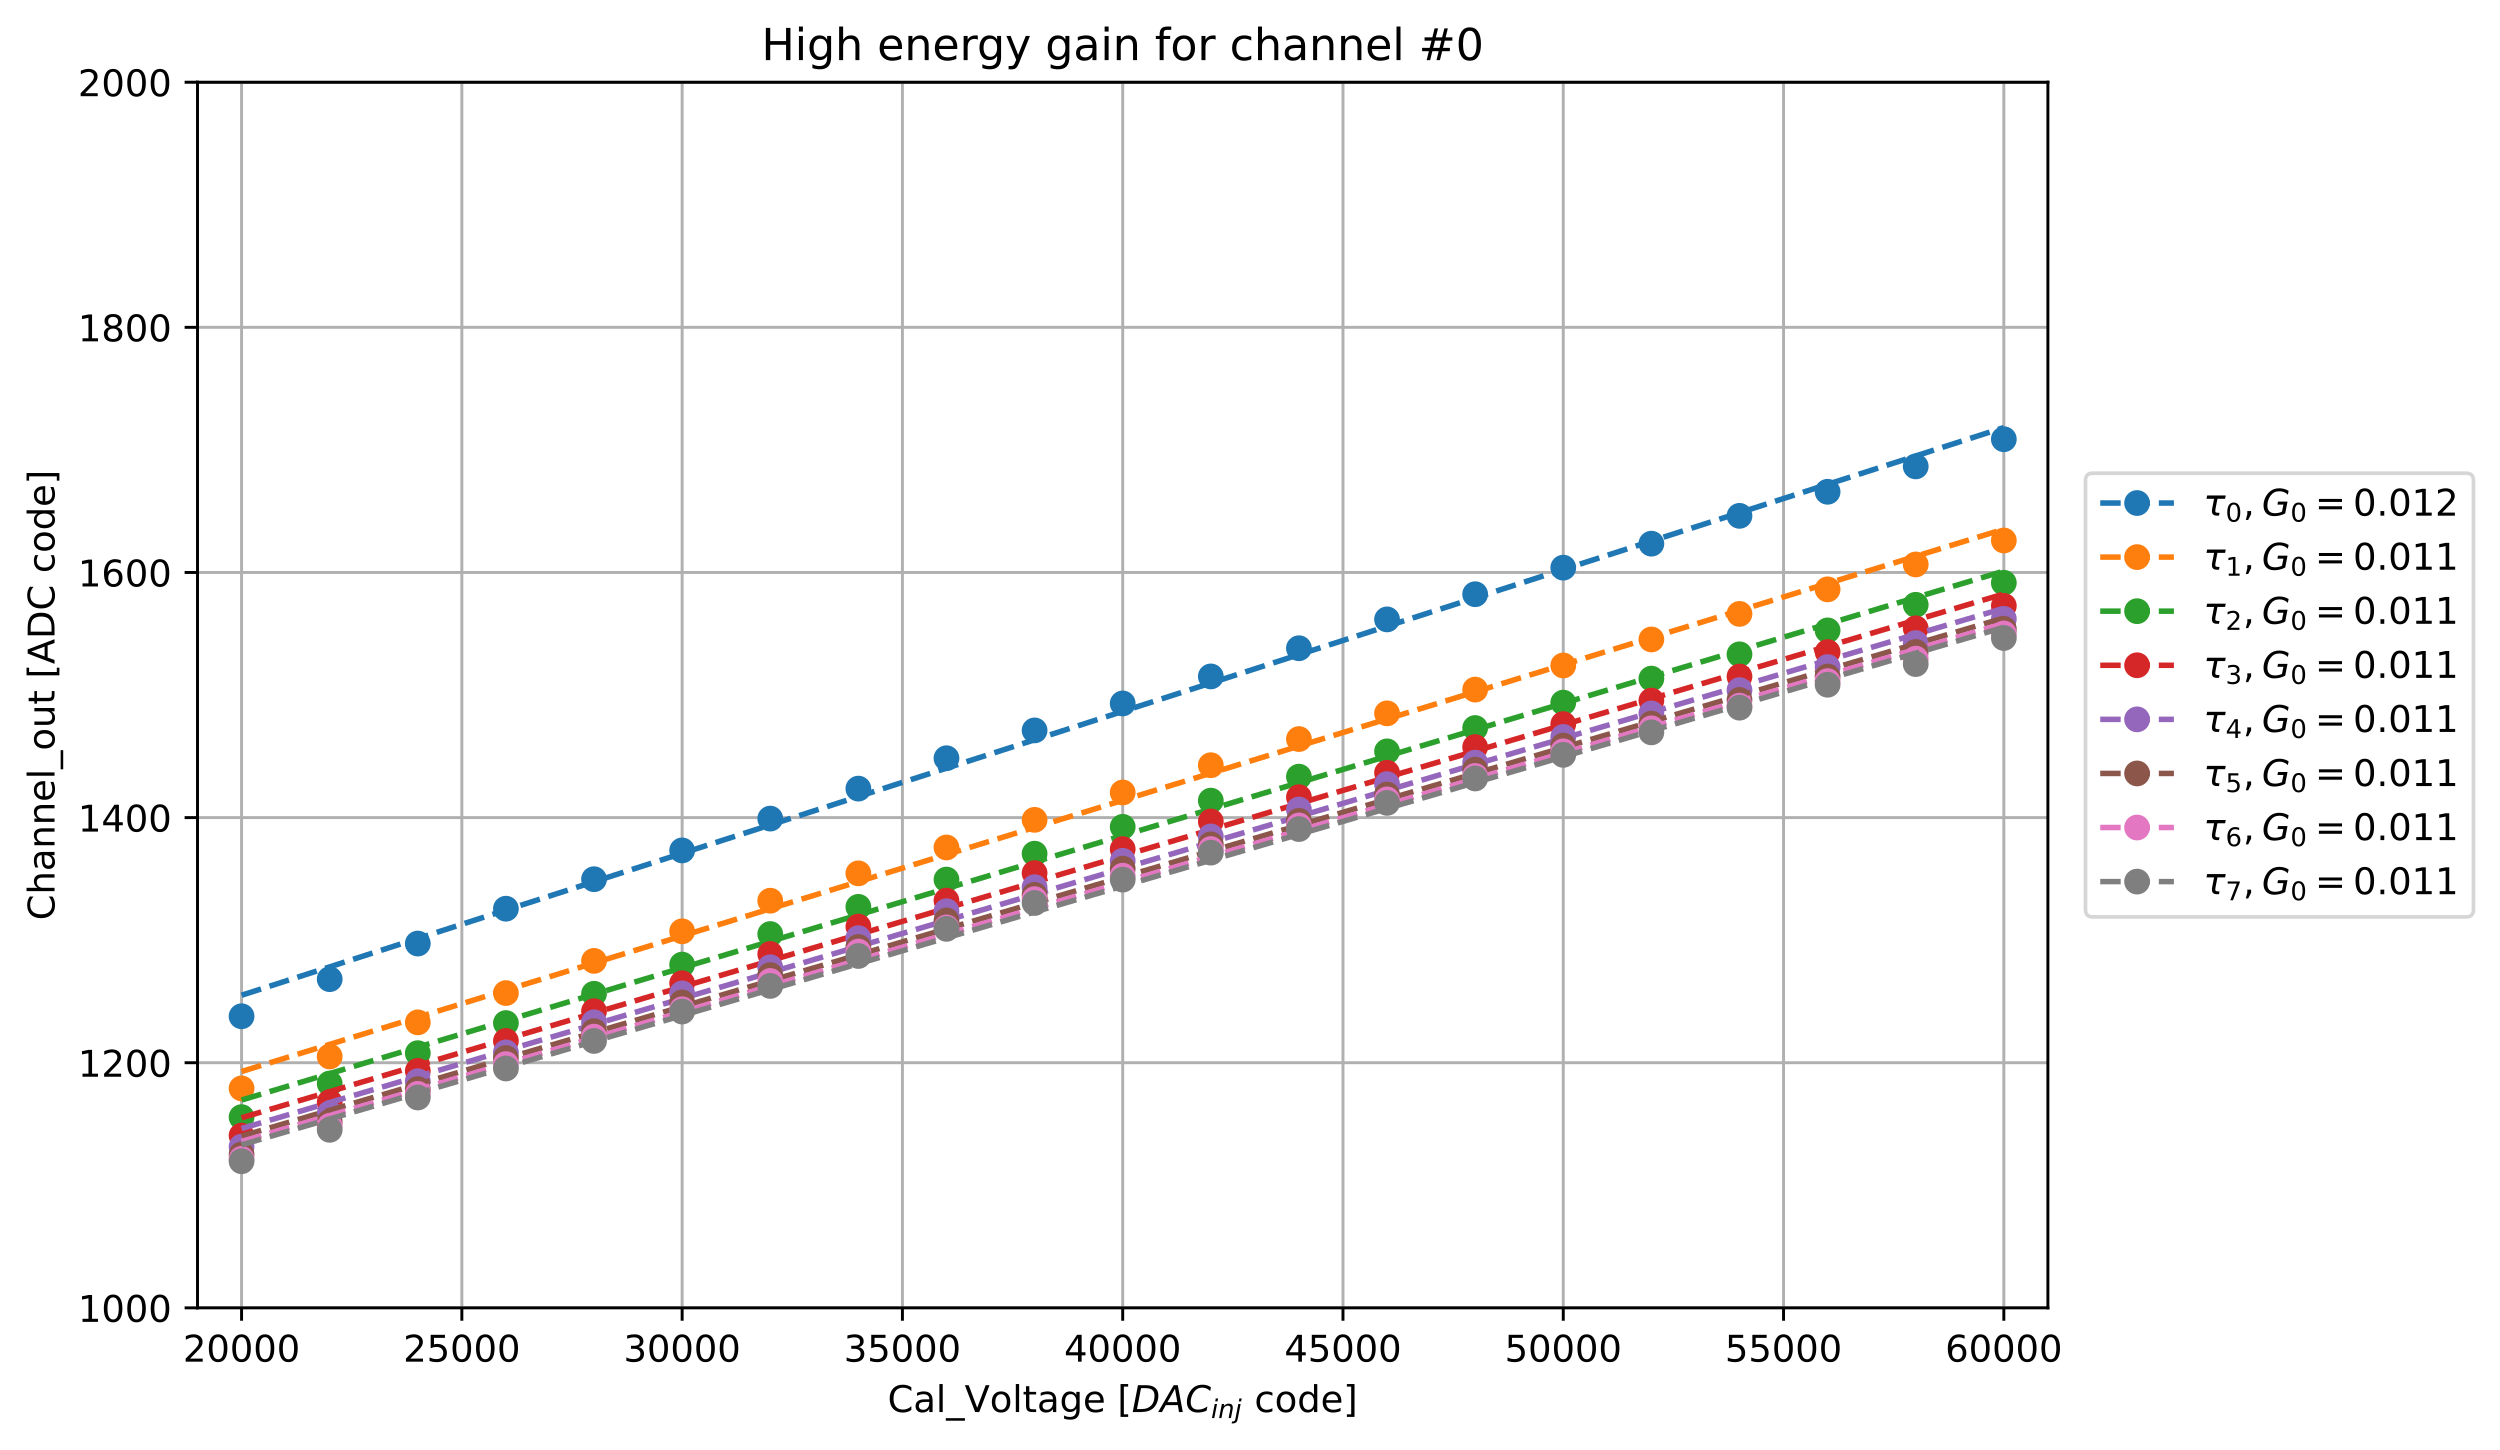 <?xml version="1.0" encoding="utf-8" standalone="no"?>
<!DOCTYPE svg PUBLIC "-//W3C//DTD SVG 1.1//EN"
  "http://www.w3.org/Graphics/SVG/1.1/DTD/svg11.dtd">
<!-- Created with matplotlib (https://matplotlib.org/) -->
<svg height="393.536pt" version="1.1" viewBox="0 0 678.512 393.536" width="678.512pt" xmlns="http://www.w3.org/2000/svg" xmlns:xlink="http://www.w3.org/1999/xlink">
 <defs>
  <style type="text/css">*{stroke-linecap:butt;stroke-linejoin:round;}</style>
 </defs>
 <g id="figure_1">
  <g id="patch_1">
   <path d="M 0 393.536 
L 678.512 393.536 
L 678.512 0 
L 0 0 
z
" style="fill:#ffffff;"/>
  </g>
  <g id="axes_1">
   <g id="patch_2">
    <path d="M 53.606 354.958 
L 555.806 354.958 
L 555.806 22.318 
L 53.606 22.318 
z
" style="fill:#ffffff;"/>
   </g>
   <g id="matplotlib.axis_1">
    <g id="xtick_1">
     <g id="line2d_1">
      <path clip-path="url(#p3a9459acde)" d="M 65.563 354.958 
L 65.563 22.318 
" style="fill:none;stroke:#b0b0b0;stroke-linecap:square;stroke-width:0.8;"/>
     </g>
     <g id="line2d_2">
      <defs>
       <path d="M 0 0 
L 0 3.5 
" id="m62442b7ef0" style="stroke:#000000;stroke-width:0.8;"/>
      </defs>
      <g>
       <use style="stroke:#000000;stroke-width:0.8;" x="65.563" xlink:href="#m62442b7ef0" y="354.958"/>
      </g>
     </g>
     <g id="text_1">
      <!-- 20000 -->
      <g transform="translate(49.657 369.557)scale(0.1 -0.1)">
       <defs>
        <path d="M 19.188 8.297 
L 53.609 8.297 
L 53.609 0 
L 7.328 0 
L 7.328 8.297 
Q 12.938 14.109 22.625 23.891 
Q 32.328 33.688 34.812 36.531 
Q 39.547 41.844 41.422 45.531 
Q 43.312 49.219 43.312 52.781 
Q 43.312 58.594 39.234 62.25 
Q 35.156 65.922 28.609 65.922 
Q 23.969 65.922 18.812 64.312 
Q 13.672 62.703 7.812 59.422 
L 7.812 69.391 
Q 13.766 71.781 18.938 73 
Q 24.125 74.219 28.422 74.219 
Q 39.75 74.219 46.484 68.547 
Q 53.219 62.891 53.219 53.422 
Q 53.219 48.922 51.531 44.891 
Q 49.859 40.875 45.406 35.406 
Q 44.188 33.984 37.641 27.219 
Q 31.109 20.453 19.188 8.297 
z
" id="DejaVuSans-50"/>
        <path d="M 31.781 66.406 
Q 24.172 66.406 20.328 58.906 
Q 16.5 51.422 16.5 36.375 
Q 16.5 21.391 20.328 13.891 
Q 24.172 6.391 31.781 6.391 
Q 39.453 6.391 43.281 13.891 
Q 47.125 21.391 47.125 36.375 
Q 47.125 51.422 43.281 58.906 
Q 39.453 66.406 31.781 66.406 
z
M 31.781 74.219 
Q 44.047 74.219 50.516 64.516 
Q 56.984 54.828 56.984 36.375 
Q 56.984 17.969 50.516 8.266 
Q 44.047 -1.422 31.781 -1.422 
Q 19.531 -1.422 13.062 8.266 
Q 6.594 17.969 6.594 36.375 
Q 6.594 54.828 13.062 64.516 
Q 19.531 74.219 31.781 74.219 
z
" id="DejaVuSans-48"/>
       </defs>
       <use xlink:href="#DejaVuSans-50"/>
       <use x="63.623" xlink:href="#DejaVuSans-48"/>
       <use x="127.246" xlink:href="#DejaVuSans-48"/>
       <use x="190.869" xlink:href="#DejaVuSans-48"/>
       <use x="254.492" xlink:href="#DejaVuSans-48"/>
      </g>
     </g>
    </g>
    <g id="xtick_2">
     <g id="line2d_3">
      <path clip-path="url(#p3a9459acde)" d="M 125.349 354.958 
L 125.349 22.318 
" style="fill:none;stroke:#b0b0b0;stroke-linecap:square;stroke-width:0.8;"/>
     </g>
     <g id="line2d_4">
      <g>
       <use style="stroke:#000000;stroke-width:0.8;" x="125.349" xlink:href="#m62442b7ef0" y="354.958"/>
      </g>
     </g>
     <g id="text_2">
      <!-- 25000 -->
      <g transform="translate(109.443 369.557)scale(0.1 -0.1)">
       <defs>
        <path d="M 10.797 72.906 
L 49.516 72.906 
L 49.516 64.594 
L 19.828 64.594 
L 19.828 46.734 
Q 21.969 47.469 24.109 47.828 
Q 26.266 48.188 28.422 48.188 
Q 40.625 48.188 47.75 41.5 
Q 54.891 34.812 54.891 23.391 
Q 54.891 11.625 47.562 5.094 
Q 40.234 -1.422 26.906 -1.422 
Q 22.312 -1.422 17.547 -0.641 
Q 12.797 0.141 7.719 1.703 
L 7.719 11.625 
Q 12.109 9.234 16.797 8.062 
Q 21.484 6.891 26.703 6.891 
Q 35.156 6.891 40.078 11.328 
Q 45.016 15.766 45.016 23.391 
Q 45.016 31 40.078 35.438 
Q 35.156 39.891 26.703 39.891 
Q 22.75 39.891 18.812 39.016 
Q 14.891 38.141 10.797 36.281 
z
" id="DejaVuSans-53"/>
       </defs>
       <use xlink:href="#DejaVuSans-50"/>
       <use x="63.623" xlink:href="#DejaVuSans-53"/>
       <use x="127.246" xlink:href="#DejaVuSans-48"/>
       <use x="190.869" xlink:href="#DejaVuSans-48"/>
       <use x="254.492" xlink:href="#DejaVuSans-48"/>
      </g>
     </g>
    </g>
    <g id="xtick_3">
     <g id="line2d_5">
      <path clip-path="url(#p3a9459acde)" d="M 185.135 354.958 
L 185.135 22.318 
" style="fill:none;stroke:#b0b0b0;stroke-linecap:square;stroke-width:0.8;"/>
     </g>
     <g id="line2d_6">
      <g>
       <use style="stroke:#000000;stroke-width:0.8;" x="185.135" xlink:href="#m62442b7ef0" y="354.958"/>
      </g>
     </g>
     <g id="text_3">
      <!-- 30000 -->
      <g transform="translate(169.229 369.557)scale(0.1 -0.1)">
       <defs>
        <path d="M 40.578 39.312 
Q 47.656 37.797 51.625 33 
Q 55.609 28.219 55.609 21.188 
Q 55.609 10.406 48.188 4.484 
Q 40.766 -1.422 27.094 -1.422 
Q 22.516 -1.422 17.656 -0.516 
Q 12.797 0.391 7.625 2.203 
L 7.625 11.719 
Q 11.719 9.328 16.594 8.109 
Q 21.484 6.891 26.812 6.891 
Q 36.078 6.891 40.938 10.547 
Q 45.797 14.203 45.797 21.188 
Q 45.797 27.641 41.281 31.266 
Q 36.766 34.906 28.719 34.906 
L 20.219 34.906 
L 20.219 43.016 
L 29.109 43.016 
Q 36.375 43.016 40.234 45.922 
Q 44.094 48.828 44.094 54.297 
Q 44.094 59.906 40.109 62.906 
Q 36.141 65.922 28.719 65.922 
Q 24.656 65.922 20.016 65.031 
Q 15.375 64.156 9.812 62.312 
L 9.812 71.094 
Q 15.438 72.656 20.344 73.438 
Q 25.25 74.219 29.594 74.219 
Q 40.828 74.219 47.359 69.109 
Q 53.906 64.016 53.906 55.328 
Q 53.906 49.266 50.438 45.094 
Q 46.969 40.922 40.578 39.312 
z
" id="DejaVuSans-51"/>
       </defs>
       <use xlink:href="#DejaVuSans-51"/>
       <use x="63.623" xlink:href="#DejaVuSans-48"/>
       <use x="127.246" xlink:href="#DejaVuSans-48"/>
       <use x="190.869" xlink:href="#DejaVuSans-48"/>
       <use x="254.492" xlink:href="#DejaVuSans-48"/>
      </g>
     </g>
    </g>
    <g id="xtick_4">
     <g id="line2d_7">
      <path clip-path="url(#p3a9459acde)" d="M 244.921 354.958 
L 244.921 22.318 
" style="fill:none;stroke:#b0b0b0;stroke-linecap:square;stroke-width:0.8;"/>
     </g>
     <g id="line2d_8">
      <g>
       <use style="stroke:#000000;stroke-width:0.8;" x="244.921" xlink:href="#m62442b7ef0" y="354.958"/>
      </g>
     </g>
     <g id="text_4">
      <!-- 35000 -->
      <g transform="translate(229.014 369.557)scale(0.1 -0.1)">
       <use xlink:href="#DejaVuSans-51"/>
       <use x="63.623" xlink:href="#DejaVuSans-53"/>
       <use x="127.246" xlink:href="#DejaVuSans-48"/>
       <use x="190.869" xlink:href="#DejaVuSans-48"/>
       <use x="254.492" xlink:href="#DejaVuSans-48"/>
      </g>
     </g>
    </g>
    <g id="xtick_5">
     <g id="line2d_9">
      <path clip-path="url(#p3a9459acde)" d="M 304.706 354.958 
L 304.706 22.318 
" style="fill:none;stroke:#b0b0b0;stroke-linecap:square;stroke-width:0.8;"/>
     </g>
     <g id="line2d_10">
      <g>
       <use style="stroke:#000000;stroke-width:0.8;" x="304.706" xlink:href="#m62442b7ef0" y="354.958"/>
      </g>
     </g>
     <g id="text_5">
      <!-- 40000 -->
      <g transform="translate(288.8 369.557)scale(0.1 -0.1)">
       <defs>
        <path d="M 37.797 64.312 
L 12.891 25.391 
L 37.797 25.391 
z
M 35.203 72.906 
L 47.609 72.906 
L 47.609 25.391 
L 58.016 25.391 
L 58.016 17.188 
L 47.609 17.188 
L 47.609 0 
L 37.797 0 
L 37.797 17.188 
L 4.891 17.188 
L 4.891 26.703 
z
" id="DejaVuSans-52"/>
       </defs>
       <use xlink:href="#DejaVuSans-52"/>
       <use x="63.623" xlink:href="#DejaVuSans-48"/>
       <use x="127.246" xlink:href="#DejaVuSans-48"/>
       <use x="190.869" xlink:href="#DejaVuSans-48"/>
       <use x="254.492" xlink:href="#DejaVuSans-48"/>
      </g>
     </g>
    </g>
    <g id="xtick_6">
     <g id="line2d_11">
      <path clip-path="url(#p3a9459acde)" d="M 364.492 354.958 
L 364.492 22.318 
" style="fill:none;stroke:#b0b0b0;stroke-linecap:square;stroke-width:0.8;"/>
     </g>
     <g id="line2d_12">
      <g>
       <use style="stroke:#000000;stroke-width:0.8;" x="364.492" xlink:href="#m62442b7ef0" y="354.958"/>
      </g>
     </g>
     <g id="text_6">
      <!-- 45000 -->
      <g transform="translate(348.586 369.557)scale(0.1 -0.1)">
       <use xlink:href="#DejaVuSans-52"/>
       <use x="63.623" xlink:href="#DejaVuSans-53"/>
       <use x="127.246" xlink:href="#DejaVuSans-48"/>
       <use x="190.869" xlink:href="#DejaVuSans-48"/>
       <use x="254.492" xlink:href="#DejaVuSans-48"/>
      </g>
     </g>
    </g>
    <g id="xtick_7">
     <g id="line2d_13">
      <path clip-path="url(#p3a9459acde)" d="M 424.278 354.958 
L 424.278 22.318 
" style="fill:none;stroke:#b0b0b0;stroke-linecap:square;stroke-width:0.8;"/>
     </g>
     <g id="line2d_14">
      <g>
       <use style="stroke:#000000;stroke-width:0.8;" x="424.278" xlink:href="#m62442b7ef0" y="354.958"/>
      </g>
     </g>
     <g id="text_7">
      <!-- 50000 -->
      <g transform="translate(408.371 369.557)scale(0.1 -0.1)">
       <use xlink:href="#DejaVuSans-53"/>
       <use x="63.623" xlink:href="#DejaVuSans-48"/>
       <use x="127.246" xlink:href="#DejaVuSans-48"/>
       <use x="190.869" xlink:href="#DejaVuSans-48"/>
       <use x="254.492" xlink:href="#DejaVuSans-48"/>
      </g>
     </g>
    </g>
    <g id="xtick_8">
     <g id="line2d_15">
      <path clip-path="url(#p3a9459acde)" d="M 484.063 354.958 
L 484.063 22.318 
" style="fill:none;stroke:#b0b0b0;stroke-linecap:square;stroke-width:0.8;"/>
     </g>
     <g id="line2d_16">
      <g>
       <use style="stroke:#000000;stroke-width:0.8;" x="484.063" xlink:href="#m62442b7ef0" y="354.958"/>
      </g>
     </g>
     <g id="text_8">
      <!-- 55000 -->
      <g transform="translate(468.157 369.557)scale(0.1 -0.1)">
       <use xlink:href="#DejaVuSans-53"/>
       <use x="63.623" xlink:href="#DejaVuSans-53"/>
       <use x="127.246" xlink:href="#DejaVuSans-48"/>
       <use x="190.869" xlink:href="#DejaVuSans-48"/>
       <use x="254.492" xlink:href="#DejaVuSans-48"/>
      </g>
     </g>
    </g>
    <g id="xtick_9">
     <g id="line2d_17">
      <path clip-path="url(#p3a9459acde)" d="M 543.849 354.958 
L 543.849 22.318 
" style="fill:none;stroke:#b0b0b0;stroke-linecap:square;stroke-width:0.8;"/>
     </g>
     <g id="line2d_18">
      <g>
       <use style="stroke:#000000;stroke-width:0.8;" x="543.849" xlink:href="#m62442b7ef0" y="354.958"/>
      </g>
     </g>
     <g id="text_9">
      <!-- 60000 -->
      <g transform="translate(527.943 369.557)scale(0.1 -0.1)">
       <defs>
        <path d="M 33.016 40.375 
Q 26.375 40.375 22.484 35.828 
Q 18.609 31.297 18.609 23.391 
Q 18.609 15.531 22.484 10.953 
Q 26.375 6.391 33.016 6.391 
Q 39.656 6.391 43.531 10.953 
Q 47.406 15.531 47.406 23.391 
Q 47.406 31.297 43.531 35.828 
Q 39.656 40.375 33.016 40.375 
z
M 52.594 71.297 
L 52.594 62.312 
Q 48.875 64.062 45.094 64.984 
Q 41.312 65.922 37.594 65.922 
Q 27.828 65.922 22.672 59.328 
Q 17.531 52.734 16.797 39.406 
Q 19.672 43.656 24.016 45.922 
Q 28.375 48.188 33.594 48.188 
Q 44.578 48.188 50.953 41.516 
Q 57.328 34.859 57.328 23.391 
Q 57.328 12.156 50.688 5.359 
Q 44.047 -1.422 33.016 -1.422 
Q 20.359 -1.422 13.672 8.266 
Q 6.984 17.969 6.984 36.375 
Q 6.984 53.656 15.188 63.938 
Q 23.391 74.219 37.203 74.219 
Q 40.922 74.219 44.703 73.484 
Q 48.484 72.75 52.594 71.297 
z
" id="DejaVuSans-54"/>
       </defs>
       <use xlink:href="#DejaVuSans-54"/>
       <use x="63.623" xlink:href="#DejaVuSans-48"/>
       <use x="127.246" xlink:href="#DejaVuSans-48"/>
       <use x="190.869" xlink:href="#DejaVuSans-48"/>
       <use x="254.492" xlink:href="#DejaVuSans-48"/>
      </g>
     </g>
    </g>
    <g id="text_10">
     <!-- Cal_Voltage [$DAC_{inj}$ code] -->
     <g transform="translate(240.906 383.236)scale(0.1 -0.1)">
      <defs>
       <path d="M 64.406 67.281 
L 64.406 56.891 
Q 59.422 61.531 53.781 63.812 
Q 48.141 66.109 41.797 66.109 
Q 29.297 66.109 22.656 58.469 
Q 16.016 50.828 16.016 36.375 
Q 16.016 21.969 22.656 14.328 
Q 29.297 6.688 41.797 6.688 
Q 48.141 6.688 53.781 8.984 
Q 59.422 11.281 64.406 15.922 
L 64.406 5.609 
Q 59.234 2.094 53.438 0.328 
Q 47.656 -1.422 41.219 -1.422 
Q 24.656 -1.422 15.125 8.703 
Q 5.609 18.844 5.609 36.375 
Q 5.609 53.953 15.125 64.078 
Q 24.656 74.219 41.219 74.219 
Q 47.75 74.219 53.531 72.484 
Q 59.328 70.75 64.406 67.281 
z
" id="DejaVuSans-67"/>
       <path d="M 34.281 27.484 
Q 23.391 27.484 19.188 25 
Q 14.984 22.516 14.984 16.5 
Q 14.984 11.719 18.141 8.906 
Q 21.297 6.109 26.703 6.109 
Q 34.188 6.109 38.703 11.406 
Q 43.219 16.703 43.219 25.484 
L 43.219 27.484 
z
M 52.203 31.203 
L 52.203 0 
L 43.219 0 
L 43.219 8.297 
Q 40.141 3.328 35.547 0.953 
Q 30.953 -1.422 24.312 -1.422 
Q 15.922 -1.422 10.953 3.297 
Q 6 8.016 6 15.922 
Q 6 25.141 12.172 29.828 
Q 18.359 34.516 30.609 34.516 
L 43.219 34.516 
L 43.219 35.406 
Q 43.219 41.609 39.141 45 
Q 35.062 48.391 27.688 48.391 
Q 23 48.391 18.547 47.266 
Q 14.109 46.141 10.016 43.891 
L 10.016 52.203 
Q 14.938 54.109 19.578 55.047 
Q 24.219 56 28.609 56 
Q 40.484 56 46.344 49.844 
Q 52.203 43.703 52.203 31.203 
z
" id="DejaVuSans-97"/>
       <path d="M 9.422 75.984 
L 18.406 75.984 
L 18.406 0 
L 9.422 0 
z
" id="DejaVuSans-108"/>
       <path d="M 50.984 -16.609 
L 50.984 -23.578 
L -0.984 -23.578 
L -0.984 -16.609 
z
" id="DejaVuSans-95"/>
       <path d="M 28.609 0 
L 0.781 72.906 
L 11.078 72.906 
L 34.188 11.531 
L 57.328 72.906 
L 67.578 72.906 
L 39.797 0 
z
" id="DejaVuSans-86"/>
       <path d="M 30.609 48.391 
Q 23.391 48.391 19.188 42.75 
Q 14.984 37.109 14.984 27.297 
Q 14.984 17.484 19.156 11.844 
Q 23.344 6.203 30.609 6.203 
Q 37.797 6.203 41.984 11.859 
Q 46.188 17.531 46.188 27.297 
Q 46.188 37.016 41.984 42.703 
Q 37.797 48.391 30.609 48.391 
z
M 30.609 56 
Q 42.328 56 49.016 48.375 
Q 55.719 40.766 55.719 27.297 
Q 55.719 13.875 49.016 6.219 
Q 42.328 -1.422 30.609 -1.422 
Q 18.844 -1.422 12.172 6.219 
Q 5.516 13.875 5.516 27.297 
Q 5.516 40.766 12.172 48.375 
Q 18.844 56 30.609 56 
z
" id="DejaVuSans-111"/>
       <path d="M 18.312 70.219 
L 18.312 54.688 
L 36.812 54.688 
L 36.812 47.703 
L 18.312 47.703 
L 18.312 18.016 
Q 18.312 11.328 20.141 9.422 
Q 21.969 7.516 27.594 7.516 
L 36.812 7.516 
L 36.812 0 
L 27.594 0 
Q 17.188 0 13.234 3.875 
Q 9.281 7.766 9.281 18.016 
L 9.281 47.703 
L 2.688 47.703 
L 2.688 54.688 
L 9.281 54.688 
L 9.281 70.219 
z
" id="DejaVuSans-116"/>
       <path d="M 45.406 27.984 
Q 45.406 37.75 41.375 43.109 
Q 37.359 48.484 30.078 48.484 
Q 22.859 48.484 18.828 43.109 
Q 14.797 37.75 14.797 27.984 
Q 14.797 18.266 18.828 12.891 
Q 22.859 7.516 30.078 7.516 
Q 37.359 7.516 41.375 12.891 
Q 45.406 18.266 45.406 27.984 
z
M 54.391 6.781 
Q 54.391 -7.172 48.188 -13.984 
Q 42 -20.797 29.203 -20.797 
Q 24.469 -20.797 20.266 -20.094 
Q 16.062 -19.391 12.109 -17.922 
L 12.109 -9.188 
Q 16.062 -11.328 19.922 -12.344 
Q 23.781 -13.375 27.781 -13.375 
Q 36.625 -13.375 41.016 -8.766 
Q 45.406 -4.156 45.406 5.172 
L 45.406 9.625 
Q 42.625 4.781 38.281 2.391 
Q 33.938 0 27.875 0 
Q 17.828 0 11.672 7.656 
Q 5.516 15.328 5.516 27.984 
Q 5.516 40.672 11.672 48.328 
Q 17.828 56 27.875 56 
Q 33.938 56 38.281 53.609 
Q 42.625 51.219 45.406 46.391 
L 45.406 54.688 
L 54.391 54.688 
z
" id="DejaVuSans-103"/>
       <path d="M 56.203 29.594 
L 56.203 25.203 
L 14.891 25.203 
Q 15.484 15.922 20.484 11.062 
Q 25.484 6.203 34.422 6.203 
Q 39.594 6.203 44.453 7.469 
Q 49.312 8.734 54.109 11.281 
L 54.109 2.781 
Q 49.266 0.734 44.188 -0.344 
Q 39.109 -1.422 33.891 -1.422 
Q 20.797 -1.422 13.156 6.188 
Q 5.516 13.812 5.516 26.812 
Q 5.516 40.234 12.766 48.109 
Q 20.016 56 32.328 56 
Q 43.359 56 49.781 48.891 
Q 56.203 41.797 56.203 29.594 
z
M 47.219 32.234 
Q 47.125 39.594 43.094 43.984 
Q 39.062 48.391 32.422 48.391 
Q 24.906 48.391 20.391 44.141 
Q 15.875 39.891 15.188 32.172 
z
" id="DejaVuSans-101"/>
       <path id="DejaVuSans-32"/>
       <path d="M 8.594 75.984 
L 29.297 75.984 
L 29.297 69 
L 17.578 69 
L 17.578 -6.203 
L 29.297 -6.203 
L 29.297 -13.188 
L 8.594 -13.188 
z
" id="DejaVuSans-91"/>
       <path d="M 16.891 72.906 
L 38.094 72.906 
Q 54.984 72.906 63.594 65.75 
Q 72.219 58.594 72.219 44.484 
Q 72.219 35.156 68.938 26.531 
Q 65.672 17.922 59.906 12.016 
Q 54.109 5.953 45.172 2.969 
Q 36.234 0 24.031 0 
L 2.688 0 
z
M 25.203 64.797 
L 14.203 8.109 
L 27.094 8.109 
Q 43.656 8.109 52.734 17.625 
Q 61.812 27.156 61.812 44.484 
Q 61.812 54.984 55.953 59.891 
Q 50.094 64.797 37.594 64.797 
z
" id="DejaVuSans-Oblique-68"/>
       <path d="M 36.812 72.906 
L 48 72.906 
L 61.531 0 
L 51.219 0 
L 48.188 18.703 
L 15.375 18.703 
L 5.078 0 
L -5.328 0 
z
M 40.375 63.188 
L 19.922 26.906 
L 46.688 26.906 
z
" id="DejaVuSans-Oblique-65"/>
       <path d="M 69.484 67.281 
L 67.484 56.891 
Q 62.797 61.625 57.547 63.922 
Q 52.297 66.219 46.188 66.219 
Q 37.844 66.219 31.516 62.203 
Q 25.203 58.203 20.609 50 
Q 17.672 44.734 16.125 38.844 
Q 14.594 32.953 14.594 27 
Q 14.594 17.047 19.75 11.812 
Q 24.906 6.594 34.719 6.594 
Q 41.5 6.594 47.75 8.766 
Q 54 10.938 59.906 15.281 
L 57.625 3.609 
Q 51.812 1.125 45.875 -0.141 
Q 39.938 -1.422 33.984 -1.422 
Q 19.969 -1.422 12.078 6.188 
Q 4.203 13.812 4.203 27.391 
Q 4.203 36.078 7.203 44.469 
Q 10.203 52.875 15.828 59.812 
Q 21.781 67.188 29.422 70.703 
Q 37.062 74.219 47.219 74.219 
Q 53.469 74.219 59.062 72.484 
Q 64.656 70.75 69.484 67.281 
z
" id="DejaVuSans-Oblique-67"/>
       <path d="M 18.312 75.984 
L 27.297 75.984 
L 25.094 64.594 
L 16.109 64.594 
z
M 14.203 54.688 
L 23.188 54.688 
L 12.5 0 
L 3.516 0 
z
" id="DejaVuSans-Oblique-105"/>
       <path d="M 55.719 33.016 
L 49.312 0 
L 40.281 0 
L 46.688 32.672 
Q 47.125 34.969 47.359 36.719 
Q 47.609 38.484 47.609 39.5 
Q 47.609 43.609 45.016 45.891 
Q 42.438 48.188 37.797 48.188 
Q 30.562 48.188 25.344 43.375 
Q 20.125 38.578 18.5 30.328 
L 12.5 0 
L 3.516 0 
L 14.109 54.688 
L 23.094 54.688 
L 21.297 46.094 
Q 25.047 50.828 30.312 53.406 
Q 35.594 56 41.406 56 
Q 48.641 56 52.609 52.094 
Q 56.594 48.188 56.594 41.109 
Q 56.594 39.359 56.375 37.359 
Q 56.156 35.359 55.719 33.016 
z
" id="DejaVuSans-Oblique-110"/>
       <path d="M 14.5 54.688 
L 23.484 54.688 
L 12.703 -0.984 
L 12.641 -1.219 
Q 10.844 -10.547 8.5 -14.016 
Q 6.297 -17.281 2.062 -19.031 
Q -2.156 -20.797 -7.906 -20.797 
L -11.281 -20.797 
L -9.812 -13.188 
L -7.516 -13.188 
Q -2.25 -13.188 -0.016 -10.984 
Q 2.203 -8.797 3.719 -0.984 
z
M 18.703 75.984 
L 27.688 75.984 
L 25.484 64.594 
L 16.5 64.594 
z
" id="DejaVuSans-Oblique-106"/>
       <path d="M 48.781 52.594 
L 48.781 44.188 
Q 44.969 46.297 41.141 47.344 
Q 37.312 48.391 33.406 48.391 
Q 24.656 48.391 19.812 42.844 
Q 14.984 37.312 14.984 27.297 
Q 14.984 17.281 19.812 11.734 
Q 24.656 6.203 33.406 6.203 
Q 37.312 6.203 41.141 7.25 
Q 44.969 8.297 48.781 10.406 
L 48.781 2.094 
Q 45.016 0.344 40.984 -0.531 
Q 36.969 -1.422 32.422 -1.422 
Q 20.062 -1.422 12.781 6.344 
Q 5.516 14.109 5.516 27.297 
Q 5.516 40.672 12.859 48.328 
Q 20.219 56 33.016 56 
Q 37.156 56 41.109 55.141 
Q 45.062 54.297 48.781 52.594 
z
" id="DejaVuSans-99"/>
       <path d="M 45.406 46.391 
L 45.406 75.984 
L 54.391 75.984 
L 54.391 0 
L 45.406 0 
L 45.406 8.203 
Q 42.578 3.328 38.25 0.953 
Q 33.938 -1.422 27.875 -1.422 
Q 17.969 -1.422 11.734 6.484 
Q 5.516 14.406 5.516 27.297 
Q 5.516 40.188 11.734 48.094 
Q 17.969 56 27.875 56 
Q 33.938 56 38.25 53.625 
Q 42.578 51.266 45.406 46.391 
z
M 14.797 27.297 
Q 14.797 17.391 18.875 11.75 
Q 22.953 6.109 30.078 6.109 
Q 37.203 6.109 41.297 11.75 
Q 45.406 17.391 45.406 27.297 
Q 45.406 37.203 41.297 42.844 
Q 37.203 48.484 30.078 48.484 
Q 22.953 48.484 18.875 42.844 
Q 14.797 37.203 14.797 27.297 
z
" id="DejaVuSans-100"/>
       <path d="M 30.422 75.984 
L 30.422 -13.188 
L 9.719 -13.188 
L 9.719 -6.203 
L 21.391 -6.203 
L 21.391 69 
L 9.719 69 
L 9.719 75.984 
z
" id="DejaVuSans-93"/>
      </defs>
      <use transform="translate(0 0.016)" xlink:href="#DejaVuSans-67"/>
      <use transform="translate(69.824 0.016)" xlink:href="#DejaVuSans-97"/>
      <use transform="translate(131.104 0.016)" xlink:href="#DejaVuSans-108"/>
      <use transform="translate(158.887 0.016)" xlink:href="#DejaVuSans-95"/>
      <use transform="translate(208.887 0.016)" xlink:href="#DejaVuSans-86"/>
      <use transform="translate(277.295 0.016)" xlink:href="#DejaVuSans-111"/>
      <use transform="translate(338.477 0.016)" xlink:href="#DejaVuSans-108"/>
      <use transform="translate(366.26 0.016)" xlink:href="#DejaVuSans-116"/>
      <use transform="translate(405.469 0.016)" xlink:href="#DejaVuSans-97"/>
      <use transform="translate(466.748 0.016)" xlink:href="#DejaVuSans-103"/>
      <use transform="translate(530.225 0.016)" xlink:href="#DejaVuSans-101"/>
      <use transform="translate(591.748 0.016)" xlink:href="#DejaVuSans-32"/>
      <use transform="translate(623.535 0.016)" xlink:href="#DejaVuSans-91"/>
      <use transform="translate(662.549 0.016)" xlink:href="#DejaVuSans-Oblique-68"/>
      <use transform="translate(739.551 0.016)" xlink:href="#DejaVuSans-Oblique-65"/>
      <use transform="translate(807.959 0.016)" xlink:href="#DejaVuSans-Oblique-67"/>
      <use transform="translate(877.783 -16.391)scale(0.7)" xlink:href="#DejaVuSans-Oblique-105"/>
      <use transform="translate(897.231 -16.391)scale(0.7)" xlink:href="#DejaVuSans-Oblique-110"/>
      <use transform="translate(941.597 -16.391)scale(0.7)" xlink:href="#DejaVuSans-Oblique-106"/>
      <use transform="translate(963.779 0.016)" xlink:href="#DejaVuSans-32"/>
      <use transform="translate(995.566 0.016)" xlink:href="#DejaVuSans-99"/>
      <use transform="translate(1050.547 0.016)" xlink:href="#DejaVuSans-111"/>
      <use transform="translate(1111.729 0.016)" xlink:href="#DejaVuSans-100"/>
      <use transform="translate(1175.205 0.016)" xlink:href="#DejaVuSans-101"/>
      <use transform="translate(1236.729 0.016)" xlink:href="#DejaVuSans-93"/>
     </g>
    </g>
   </g>
   <g id="matplotlib.axis_2">
    <g id="ytick_1">
     <g id="line2d_19">
      <path clip-path="url(#p3a9459acde)" d="M 53.606 354.958 
L 555.806 354.958 
" style="fill:none;stroke:#b0b0b0;stroke-linecap:square;stroke-width:0.8;"/>
     </g>
     <g id="line2d_20">
      <defs>
       <path d="M 0 0 
L -3.5 0 
" id="mbe8757607a" style="stroke:#000000;stroke-width:0.8;"/>
      </defs>
      <g>
       <use style="stroke:#000000;stroke-width:0.8;" x="53.606" xlink:href="#mbe8757607a" y="354.958"/>
      </g>
     </g>
     <g id="text_11">
      <!-- 1000 -->
      <g transform="translate(21.156 358.757)scale(0.1 -0.1)">
       <defs>
        <path d="M 12.406 8.297 
L 28.516 8.297 
L 28.516 63.922 
L 10.984 60.406 
L 10.984 69.391 
L 28.422 72.906 
L 38.281 72.906 
L 38.281 8.297 
L 54.391 8.297 
L 54.391 0 
L 12.406 0 
z
" id="DejaVuSans-49"/>
       </defs>
       <use xlink:href="#DejaVuSans-49"/>
       <use x="63.623" xlink:href="#DejaVuSans-48"/>
       <use x="127.246" xlink:href="#DejaVuSans-48"/>
       <use x="190.869" xlink:href="#DejaVuSans-48"/>
      </g>
     </g>
    </g>
    <g id="ytick_2">
     <g id="line2d_21">
      <path clip-path="url(#p3a9459acde)" d="M 53.606 288.43 
L 555.806 288.43 
" style="fill:none;stroke:#b0b0b0;stroke-linecap:square;stroke-width:0.8;"/>
     </g>
     <g id="line2d_22">
      <g>
       <use style="stroke:#000000;stroke-width:0.8;" x="53.606" xlink:href="#mbe8757607a" y="288.43"/>
      </g>
     </g>
     <g id="text_12">
      <!-- 1200 -->
      <g transform="translate(21.156 292.229)scale(0.1 -0.1)">
       <use xlink:href="#DejaVuSans-49"/>
       <use x="63.623" xlink:href="#DejaVuSans-50"/>
       <use x="127.246" xlink:href="#DejaVuSans-48"/>
       <use x="190.869" xlink:href="#DejaVuSans-48"/>
      </g>
     </g>
    </g>
    <g id="ytick_3">
     <g id="line2d_23">
      <path clip-path="url(#p3a9459acde)" d="M 53.606 221.902 
L 555.806 221.902 
" style="fill:none;stroke:#b0b0b0;stroke-linecap:square;stroke-width:0.8;"/>
     </g>
     <g id="line2d_24">
      <g>
       <use style="stroke:#000000;stroke-width:0.8;" x="53.606" xlink:href="#mbe8757607a" y="221.902"/>
      </g>
     </g>
     <g id="text_13">
      <!-- 1400 -->
      <g transform="translate(21.156 225.701)scale(0.1 -0.1)">
       <use xlink:href="#DejaVuSans-49"/>
       <use x="63.623" xlink:href="#DejaVuSans-52"/>
       <use x="127.246" xlink:href="#DejaVuSans-48"/>
       <use x="190.869" xlink:href="#DejaVuSans-48"/>
      </g>
     </g>
    </g>
    <g id="ytick_4">
     <g id="line2d_25">
      <path clip-path="url(#p3a9459acde)" d="M 53.606 155.374 
L 555.806 155.374 
" style="fill:none;stroke:#b0b0b0;stroke-linecap:square;stroke-width:0.8;"/>
     </g>
     <g id="line2d_26">
      <g>
       <use style="stroke:#000000;stroke-width:0.8;" x="53.606" xlink:href="#mbe8757607a" y="155.374"/>
      </g>
     </g>
     <g id="text_14">
      <!-- 1600 -->
      <g transform="translate(21.156 159.173)scale(0.1 -0.1)">
       <use xlink:href="#DejaVuSans-49"/>
       <use x="63.623" xlink:href="#DejaVuSans-54"/>
       <use x="127.246" xlink:href="#DejaVuSans-48"/>
       <use x="190.869" xlink:href="#DejaVuSans-48"/>
      </g>
     </g>
    </g>
    <g id="ytick_5">
     <g id="line2d_27">
      <path clip-path="url(#p3a9459acde)" d="M 53.606 88.846 
L 555.806 88.846 
" style="fill:none;stroke:#b0b0b0;stroke-linecap:square;stroke-width:0.8;"/>
     </g>
     <g id="line2d_28">
      <g>
       <use style="stroke:#000000;stroke-width:0.8;" x="53.606" xlink:href="#mbe8757607a" y="88.846"/>
      </g>
     </g>
     <g id="text_15">
      <!-- 1800 -->
      <g transform="translate(21.156 92.645)scale(0.1 -0.1)">
       <defs>
        <path d="M 31.781 34.625 
Q 24.75 34.625 20.719 30.859 
Q 16.703 27.094 16.703 20.516 
Q 16.703 13.922 20.719 10.156 
Q 24.75 6.391 31.781 6.391 
Q 38.812 6.391 42.859 10.172 
Q 46.922 13.969 46.922 20.516 
Q 46.922 27.094 42.891 30.859 
Q 38.875 34.625 31.781 34.625 
z
M 21.922 38.812 
Q 15.578 40.375 12.031 44.719 
Q 8.5 49.078 8.5 55.328 
Q 8.5 64.062 14.719 69.141 
Q 20.953 74.219 31.781 74.219 
Q 42.672 74.219 48.875 69.141 
Q 55.078 64.062 55.078 55.328 
Q 55.078 49.078 51.531 44.719 
Q 48 40.375 41.703 38.812 
Q 48.828 37.156 52.797 32.312 
Q 56.781 27.484 56.781 20.516 
Q 56.781 9.906 50.312 4.234 
Q 43.844 -1.422 31.781 -1.422 
Q 19.734 -1.422 13.25 4.234 
Q 6.781 9.906 6.781 20.516 
Q 6.781 27.484 10.781 32.312 
Q 14.797 37.156 21.922 38.812 
z
M 18.312 54.391 
Q 18.312 48.734 21.844 45.562 
Q 25.391 42.391 31.781 42.391 
Q 38.141 42.391 41.719 45.562 
Q 45.312 48.734 45.312 54.391 
Q 45.312 60.062 41.719 63.234 
Q 38.141 66.406 31.781 66.406 
Q 25.391 66.406 21.844 63.234 
Q 18.312 60.062 18.312 54.391 
z
" id="DejaVuSans-56"/>
       </defs>
       <use xlink:href="#DejaVuSans-49"/>
       <use x="63.623" xlink:href="#DejaVuSans-56"/>
       <use x="127.246" xlink:href="#DejaVuSans-48"/>
       <use x="190.869" xlink:href="#DejaVuSans-48"/>
      </g>
     </g>
    </g>
    <g id="ytick_6">
     <g id="line2d_29">
      <path clip-path="url(#p3a9459acde)" d="M 53.606 22.318 
L 555.806 22.318 
" style="fill:none;stroke:#b0b0b0;stroke-linecap:square;stroke-width:0.8;"/>
     </g>
     <g id="line2d_30">
      <g>
       <use style="stroke:#000000;stroke-width:0.8;" x="53.606" xlink:href="#mbe8757607a" y="22.318"/>
      </g>
     </g>
     <g id="text_16">
      <!-- 2000 -->
      <g transform="translate(21.156 26.117)scale(0.1 -0.1)">
       <use xlink:href="#DejaVuSans-50"/>
       <use x="63.623" xlink:href="#DejaVuSans-48"/>
       <use x="127.246" xlink:href="#DejaVuSans-48"/>
       <use x="190.869" xlink:href="#DejaVuSans-48"/>
      </g>
     </g>
    </g>
    <g id="text_17">
     <!-- Channel_out [ADC code] -->
     <g transform="translate(14.798 249.755)rotate(-90)scale(0.1 -0.1)">
      <defs>
       <path d="M 54.891 33.016 
L 54.891 0 
L 45.906 0 
L 45.906 32.719 
Q 45.906 40.484 42.875 44.328 
Q 39.844 48.188 33.797 48.188 
Q 26.516 48.188 22.312 43.547 
Q 18.109 38.922 18.109 30.906 
L 18.109 0 
L 9.078 0 
L 9.078 75.984 
L 18.109 75.984 
L 18.109 46.188 
Q 21.344 51.125 25.703 53.562 
Q 30.078 56 35.797 56 
Q 45.219 56 50.047 50.172 
Q 54.891 44.344 54.891 33.016 
z
" id="DejaVuSans-104"/>
       <path d="M 54.891 33.016 
L 54.891 0 
L 45.906 0 
L 45.906 32.719 
Q 45.906 40.484 42.875 44.328 
Q 39.844 48.188 33.797 48.188 
Q 26.516 48.188 22.312 43.547 
Q 18.109 38.922 18.109 30.906 
L 18.109 0 
L 9.078 0 
L 9.078 54.688 
L 18.109 54.688 
L 18.109 46.188 
Q 21.344 51.125 25.703 53.562 
Q 30.078 56 35.797 56 
Q 45.219 56 50.047 50.172 
Q 54.891 44.344 54.891 33.016 
z
" id="DejaVuSans-110"/>
       <path d="M 8.5 21.578 
L 8.5 54.688 
L 17.484 54.688 
L 17.484 21.922 
Q 17.484 14.156 20.5 10.266 
Q 23.531 6.391 29.594 6.391 
Q 36.859 6.391 41.078 11.031 
Q 45.312 15.672 45.312 23.688 
L 45.312 54.688 
L 54.297 54.688 
L 54.297 0 
L 45.312 0 
L 45.312 8.406 
Q 42.047 3.422 37.719 1 
Q 33.406 -1.422 27.688 -1.422 
Q 18.266 -1.422 13.375 4.438 
Q 8.5 10.297 8.5 21.578 
z
M 31.109 56 
z
" id="DejaVuSans-117"/>
       <path d="M 34.188 63.188 
L 20.797 26.906 
L 47.609 26.906 
z
M 28.609 72.906 
L 39.797 72.906 
L 67.578 0 
L 57.328 0 
L 50.688 18.703 
L 17.828 18.703 
L 11.188 0 
L 0.781 0 
z
" id="DejaVuSans-65"/>
       <path d="M 19.672 64.797 
L 19.672 8.109 
L 31.594 8.109 
Q 46.688 8.109 53.688 14.938 
Q 60.688 21.781 60.688 36.531 
Q 60.688 51.172 53.688 57.984 
Q 46.688 64.797 31.594 64.797 
z
M 9.812 72.906 
L 30.078 72.906 
Q 51.266 72.906 61.172 64.094 
Q 71.094 55.281 71.094 36.531 
Q 71.094 17.672 61.125 8.828 
Q 51.172 0 30.078 0 
L 9.812 0 
z
" id="DejaVuSans-68"/>
      </defs>
      <use xlink:href="#DejaVuSans-67"/>
      <use x="69.824" xlink:href="#DejaVuSans-104"/>
      <use x="133.203" xlink:href="#DejaVuSans-97"/>
      <use x="194.482" xlink:href="#DejaVuSans-110"/>
      <use x="257.861" xlink:href="#DejaVuSans-110"/>
      <use x="321.24" xlink:href="#DejaVuSans-101"/>
      <use x="382.764" xlink:href="#DejaVuSans-108"/>
      <use x="410.547" xlink:href="#DejaVuSans-95"/>
      <use x="460.547" xlink:href="#DejaVuSans-111"/>
      <use x="521.729" xlink:href="#DejaVuSans-117"/>
      <use x="585.107" xlink:href="#DejaVuSans-116"/>
      <use x="624.316" xlink:href="#DejaVuSans-32"/>
      <use x="656.104" xlink:href="#DejaVuSans-91"/>
      <use x="695.117" xlink:href="#DejaVuSans-65"/>
      <use x="763.525" xlink:href="#DejaVuSans-68"/>
      <use x="840.527" xlink:href="#DejaVuSans-67"/>
      <use x="910.352" xlink:href="#DejaVuSans-32"/>
      <use x="942.139" xlink:href="#DejaVuSans-99"/>
      <use x="997.119" xlink:href="#DejaVuSans-111"/>
      <use x="1058.301" xlink:href="#DejaVuSans-100"/>
      <use x="1121.777" xlink:href="#DejaVuSans-101"/>
      <use x="1183.301" xlink:href="#DejaVuSans-93"/>
     </g>
    </g>
   </g>
   <g id="line2d_31">
    <defs>
     <path d="M 0 3 
C 0.796 3 1.559 2.684 2.121 2.121 
C 2.684 1.559 3 0.796 3 0 
C 3 -0.796 2.684 -1.559 2.121 -2.121 
C 1.559 -2.684 0.796 -3 0 -3 
C -0.796 -3 -1.559 -2.684 -2.121 -2.121 
C -2.684 -1.559 -3 -0.796 -3 0 
C -3 0.796 -2.684 1.559 -2.121 2.121 
C -1.559 2.684 -0.796 3 0 3 
z
" id="m31e37c6fe9" style="stroke:#1f77b4;"/>
    </defs>
    <g clip-path="url(#p3a9459acde)">
     <use style="fill:#1f77b4;stroke:#1f77b4;" x="65.563" xlink:href="#m31e37c6fe9" y="275.82"/>
     <use style="fill:#1f77b4;stroke:#1f77b4;" x="89.478" xlink:href="#m31e37c6fe9" y="265.747"/>
     <use style="fill:#1f77b4;stroke:#1f77b4;" x="113.392" xlink:href="#m31e37c6fe9" y="256.084"/>
     <use style="fill:#1f77b4;stroke:#1f77b4;" x="137.306" xlink:href="#m31e37c6fe9" y="246.627"/>
     <use style="fill:#1f77b4;stroke:#1f77b4;" x="161.221" xlink:href="#m31e37c6fe9" y="238.621"/>
     <use style="fill:#1f77b4;stroke:#1f77b4;" x="185.135" xlink:href="#m31e37c6fe9" y="230.807"/>
     <use style="fill:#1f77b4;stroke:#1f77b4;" x="209.049" xlink:href="#m31e37c6fe9" y="222.172"/>
     <use style="fill:#1f77b4;stroke:#1f77b4;" x="232.963" xlink:href="#m31e37c6fe9" y="214.035"/>
     <use style="fill:#1f77b4;stroke:#1f77b4;" x="256.878" xlink:href="#m31e37c6fe9" y="205.789"/>
     <use style="fill:#1f77b4;stroke:#1f77b4;" x="280.792" xlink:href="#m31e37c6fe9" y="198.235"/>
     <use style="fill:#1f77b4;stroke:#1f77b4;" x="304.706" xlink:href="#m31e37c6fe9" y="190.92"/>
     <use style="fill:#1f77b4;stroke:#1f77b4;" x="328.621" xlink:href="#m31e37c6fe9" y="183.585"/>
     <use style="fill:#1f77b4;stroke:#1f77b4;" x="352.535" xlink:href="#m31e37c6fe9" y="175.935"/>
     <use style="fill:#1f77b4;stroke:#1f77b4;" x="376.449" xlink:href="#m31e37c6fe9" y="168.111"/>
     <use style="fill:#1f77b4;stroke:#1f77b4;" x="400.363" xlink:href="#m31e37c6fe9" y="161.275"/>
     <use style="fill:#1f77b4;stroke:#1f77b4;" x="424.278" xlink:href="#m31e37c6fe9" y="154.067"/>
     <use style="fill:#1f77b4;stroke:#1f77b4;" x="448.192" xlink:href="#m31e37c6fe9" y="147.554"/>
     <use style="fill:#1f77b4;stroke:#1f77b4;" x="472.106" xlink:href="#m31e37c6fe9" y="140.003"/>
     <use style="fill:#1f77b4;stroke:#1f77b4;" x="496.021" xlink:href="#m31e37c6fe9" y="133.47"/>
     <use style="fill:#1f77b4;stroke:#1f77b4;" x="519.935" xlink:href="#m31e37c6fe9" y="126.584"/>
     <use style="fill:#1f77b4;stroke:#1f77b4;" x="543.849" xlink:href="#m31e37c6fe9" y="119.203"/>
    </g>
   </g>
   <g id="line2d_32">
    <path clip-path="url(#p3a9459acde)" d="M 65.563 270.114 
L 89.478 262.41 
L 113.392 254.707 
L 137.306 247.003 
L 161.221 239.3 
L 185.135 231.596 
L 209.049 223.892 
L 232.963 216.189 
L 256.878 208.485 
L 280.792 200.782 
L 304.706 193.078 
L 328.621 185.375 
L 352.535 177.671 
L 376.449 169.968 
L 400.363 162.264 
L 424.278 154.56 
L 448.192 146.857 
L 472.106 139.153 
L 496.021 131.45 
L 519.935 123.746 
L 543.849 116.043 
" style="fill:none;stroke:#1f77b4;stroke-dasharray:5.55,2.4;stroke-dashoffset:0;stroke-width:1.5;"/>
   </g>
   <g id="line2d_33">
    <path clip-path="url(#p3a9459acde)" style="fill:none;stroke:#1f77b4;stroke-dasharray:5.55,2.4;stroke-dashoffset:0;stroke-width:1.5;"/>
    <g clip-path="url(#p3a9459acde)"/>
   </g>
   <g id="line2d_34">
    <defs>
     <path d="M 0 3 
C 0.796 3 1.559 2.684 2.121 2.121 
C 2.684 1.559 3 0.796 3 0 
C 3 -0.796 2.684 -1.559 2.121 -2.121 
C 1.559 -2.684 0.796 -3 0 -3 
C -0.796 -3 -1.559 -2.684 -2.121 -2.121 
C -2.684 -1.559 -3 -0.796 -3 0 
C -3 0.796 -2.684 1.559 -2.121 2.121 
C -1.559 2.684 -0.796 3 0 3 
z
" id="m6aafd6c3b6" style="stroke:#ff7f0e;"/>
    </defs>
    <g clip-path="url(#p3a9459acde)">
     <use style="fill:#ff7f0e;stroke:#ff7f0e;" x="65.563" xlink:href="#m6aafd6c3b6" y="295.399"/>
     <use style="fill:#ff7f0e;stroke:#ff7f0e;" x="89.478" xlink:href="#m6aafd6c3b6" y="286.734"/>
     <use style="fill:#ff7f0e;stroke:#ff7f0e;" x="113.392" xlink:href="#m6aafd6c3b6" y="277.473"/>
     <use style="fill:#ff7f0e;stroke:#ff7f0e;" x="137.306" xlink:href="#m6aafd6c3b6" y="269.523"/>
     <use style="fill:#ff7f0e;stroke:#ff7f0e;" x="161.221" xlink:href="#m6aafd6c3b6" y="260.788"/>
     <use style="fill:#ff7f0e;stroke:#ff7f0e;" x="185.135" xlink:href="#m6aafd6c3b6" y="252.761"/>
     <use style="fill:#ff7f0e;stroke:#ff7f0e;" x="209.049" xlink:href="#m6aafd6c3b6" y="244.455"/>
     <use style="fill:#ff7f0e;stroke:#ff7f0e;" x="232.963" xlink:href="#m6aafd6c3b6" y="237.031"/>
     <use style="fill:#ff7f0e;stroke:#ff7f0e;" x="256.878" xlink:href="#m6aafd6c3b6" y="230.009"/>
     <use style="fill:#ff7f0e;stroke:#ff7f0e;" x="280.792" xlink:href="#m6aafd6c3b6" y="222.508"/>
     <use style="fill:#ff7f0e;stroke:#ff7f0e;" x="304.706" xlink:href="#m6aafd6c3b6" y="215.083"/>
     <use style="fill:#ff7f0e;stroke:#ff7f0e;" x="328.621" xlink:href="#m6aafd6c3b6" y="207.682"/>
     <use style="fill:#ff7f0e;stroke:#ff7f0e;" x="352.535" xlink:href="#m6aafd6c3b6" y="200.587"/>
     <use style="fill:#ff7f0e;stroke:#ff7f0e;" x="376.449" xlink:href="#m6aafd6c3b6" y="193.611"/>
     <use style="fill:#ff7f0e;stroke:#ff7f0e;" x="400.363" xlink:href="#m6aafd6c3b6" y="187.161"/>
     <use style="fill:#ff7f0e;stroke:#ff7f0e;" x="424.278" xlink:href="#m6aafd6c3b6" y="180.612"/>
     <use style="fill:#ff7f0e;stroke:#ff7f0e;" x="448.192" xlink:href="#m6aafd6c3b6" y="173.55"/>
     <use style="fill:#ff7f0e;stroke:#ff7f0e;" x="472.106" xlink:href="#m6aafd6c3b6" y="166.614"/>
     <use style="fill:#ff7f0e;stroke:#ff7f0e;" x="496.021" xlink:href="#m6aafd6c3b6" y="159.955"/>
     <use style="fill:#ff7f0e;stroke:#ff7f0e;" x="519.935" xlink:href="#m6aafd6c3b6" y="153.199"/>
     <use style="fill:#ff7f0e;stroke:#ff7f0e;" x="543.849" xlink:href="#m6aafd6c3b6" y="146.692"/>
    </g>
   </g>
   <g id="line2d_35">
    <path clip-path="url(#p3a9459acde)" d="M 65.563 290.804 
L 89.478 283.444 
L 113.392 276.085 
L 137.306 268.726 
L 161.221 261.367 
L 185.135 254.007 
L 209.049 246.648 
L 232.963 239.289 
L 256.878 231.929 
L 280.792 224.57 
L 304.706 217.211 
L 328.621 209.851 
L 352.535 202.492 
L 376.449 195.133 
L 400.363 187.773 
L 424.278 180.414 
L 448.192 173.055 
L 472.106 165.695 
L 496.021 158.336 
L 519.935 150.977 
L 543.849 143.617 
" style="fill:none;stroke:#ff7f0e;stroke-dasharray:5.55,2.4;stroke-dashoffset:0;stroke-width:1.5;"/>
   </g>
   <g id="line2d_36">
    <path clip-path="url(#p3a9459acde)" style="fill:none;stroke:#ff7f0e;stroke-dasharray:5.55,2.4;stroke-dashoffset:0;stroke-width:1.5;"/>
    <g clip-path="url(#p3a9459acde)"/>
   </g>
   <g id="line2d_37">
    <defs>
     <path d="M 0 3 
C 0.796 3 1.559 2.684 2.121 2.121 
C 2.684 1.559 3 0.796 3 0 
C 3 -0.796 2.684 -1.559 2.121 -2.121 
C 1.559 -2.684 0.796 -3 0 -3 
C -0.796 -3 -1.559 -2.684 -2.121 -2.121 
C -2.684 -1.559 -3 -0.796 -3 0 
C -3 0.796 -2.684 1.559 -2.121 2.121 
C -1.559 2.684 -0.796 3 0 3 
z
" id="m7d0855f56b" style="stroke:#2ca02c;"/>
    </defs>
    <g clip-path="url(#p3a9459acde)">
     <use style="fill:#2ca02c;stroke:#2ca02c;" x="65.563" xlink:href="#m7d0855f56b" y="303.193"/>
     <use style="fill:#2ca02c;stroke:#2ca02c;" x="89.478" xlink:href="#m7d0855f56b" y="294.072"/>
     <use style="fill:#2ca02c;stroke:#2ca02c;" x="113.392" xlink:href="#m7d0855f56b" y="285.836"/>
     <use style="fill:#2ca02c;stroke:#2ca02c;" x="137.306" xlink:href="#m7d0855f56b" y="277.663"/>
     <use style="fill:#2ca02c;stroke:#2ca02c;" x="161.221" xlink:href="#m7d0855f56b" y="269.716"/>
     <use style="fill:#2ca02c;stroke:#2ca02c;" x="185.135" xlink:href="#m7d0855f56b" y="261.796"/>
     <use style="fill:#2ca02c;stroke:#2ca02c;" x="209.049" xlink:href="#m7d0855f56b" y="253.506"/>
     <use style="fill:#2ca02c;stroke:#2ca02c;" x="232.963" xlink:href="#m7d0855f56b" y="246.125"/>
     <use style="fill:#2ca02c;stroke:#2ca02c;" x="256.878" xlink:href="#m7d0855f56b" y="238.72"/>
     <use style="fill:#2ca02c;stroke:#2ca02c;" x="280.792" xlink:href="#m7d0855f56b" y="231.695"/>
     <use style="fill:#2ca02c;stroke:#2ca02c;" x="304.706" xlink:href="#m7d0855f56b" y="224.41"/>
     <use style="fill:#2ca02c;stroke:#2ca02c;" x="328.621" xlink:href="#m7d0855f56b" y="217.295"/>
     <use style="fill:#2ca02c;stroke:#2ca02c;" x="352.535" xlink:href="#m7d0855f56b" y="210.792"/>
     <use style="fill:#2ca02c;stroke:#2ca02c;" x="376.449" xlink:href="#m7d0855f56b" y="203.923"/>
     <use style="fill:#2ca02c;stroke:#2ca02c;" x="400.363" xlink:href="#m7d0855f56b" y="197.586"/>
     <use style="fill:#2ca02c;stroke:#2ca02c;" x="424.278" xlink:href="#m7d0855f56b" y="190.694"/>
     <use style="fill:#2ca02c;stroke:#2ca02c;" x="448.192" xlink:href="#m7d0855f56b" y="184.181"/>
     <use style="fill:#2ca02c;stroke:#2ca02c;" x="472.106" xlink:href="#m7d0855f56b" y="177.588"/>
     <use style="fill:#2ca02c;stroke:#2ca02c;" x="496.021" xlink:href="#m7d0855f56b" y="171.098"/>
     <use style="fill:#2ca02c;stroke:#2ca02c;" x="519.935" xlink:href="#m7d0855f56b" y="164.146"/>
     <use style="fill:#2ca02c;stroke:#2ca02c;" x="543.849" xlink:href="#m7d0855f56b" y="158.175"/>
    </g>
   </g>
   <g id="line2d_38">
    <path clip-path="url(#p3a9459acde)" d="M 65.563 298.554 
L 89.478 291.375 
L 113.392 284.197 
L 137.306 277.019 
L 161.221 269.841 
L 185.135 262.663 
L 209.049 255.485 
L 232.963 248.306 
L 256.878 241.128 
L 280.792 233.95 
L 304.706 226.772 
L 328.621 219.594 
L 352.535 212.415 
L 376.449 205.237 
L 400.363 198.059 
L 424.278 190.881 
L 448.192 183.703 
L 472.106 176.525 
L 496.021 169.346 
L 519.935 162.168 
L 543.849 154.99 
" style="fill:none;stroke:#2ca02c;stroke-dasharray:5.55,2.4;stroke-dashoffset:0;stroke-width:1.5;"/>
   </g>
   <g id="line2d_39">
    <path clip-path="url(#p3a9459acde)" style="fill:none;stroke:#2ca02c;stroke-dasharray:5.55,2.4;stroke-dashoffset:0;stroke-width:1.5;"/>
    <g clip-path="url(#p3a9459acde)"/>
   </g>
   <g id="line2d_40">
    <defs>
     <path d="M 0 3 
C 0.796 3 1.559 2.684 2.121 2.121 
C 2.684 1.559 3 0.796 3 0 
C 3 -0.796 2.684 -1.559 2.121 -2.121 
C 1.559 -2.684 0.796 -3 0 -3 
C -0.796 -3 -1.559 -2.684 -2.121 -2.121 
C -2.684 -1.559 -3 -0.796 -3 0 
C -3 0.796 -2.684 1.559 -2.121 2.121 
C -1.559 2.684 -0.796 3 0 3 
z
" id="mcec082b387" style="stroke:#d62728;"/>
    </defs>
    <g clip-path="url(#p3a9459acde)">
     <use style="fill:#d62728;stroke:#d62728;" x="65.563" xlink:href="#mcec082b387" y="308.202"/>
     <use style="fill:#d62728;stroke:#d62728;" x="89.478" xlink:href="#mcec082b387" y="299.128"/>
     <use style="fill:#d62728;stroke:#d62728;" x="113.392" xlink:href="#mcec082b387" y="290.649"/>
     <use style="fill:#d62728;stroke:#d62728;" x="137.306" xlink:href="#mcec082b387" y="282.522"/>
     <use style="fill:#d62728;stroke:#d62728;" x="161.221" xlink:href="#mcec082b387" y="274.436"/>
     <use style="fill:#d62728;stroke:#d62728;" x="185.135" xlink:href="#mcec082b387" y="266.858"/>
     <use style="fill:#d62728;stroke:#d62728;" x="209.049" xlink:href="#mcec082b387" y="258.915"/>
     <use style="fill:#d62728;stroke:#d62728;" x="232.963" xlink:href="#mcec082b387" y="251.477"/>
     <use style="fill:#d62728;stroke:#d62728;" x="256.878" xlink:href="#mcec082b387" y="244.429"/>
     <use style="fill:#d62728;stroke:#d62728;" x="280.792" xlink:href="#mcec082b387" y="236.957"/>
     <use style="fill:#d62728;stroke:#d62728;" x="304.706" xlink:href="#mcec082b387" y="230.454"/>
     <use style="fill:#d62728;stroke:#d62728;" x="328.621" xlink:href="#mcec082b387" y="222.953"/>
     <use style="fill:#d62728;stroke:#d62728;" x="352.535" xlink:href="#mcec082b387" y="216.357"/>
     <use style="fill:#d62728;stroke:#d62728;" x="376.449" xlink:href="#mcec082b387" y="209.731"/>
     <use style="fill:#d62728;stroke:#d62728;" x="400.363" xlink:href="#mcec082b387" y="202.759"/>
     <use style="fill:#d62728;stroke:#d62728;" x="424.278" xlink:href="#mcec082b387" y="196.522"/>
     <use style="fill:#d62728;stroke:#d62728;" x="448.192" xlink:href="#mcec082b387" y="190.145"/>
     <use style="fill:#d62728;stroke:#d62728;" x="472.106" xlink:href="#mcec082b387" y="183.615"/>
     <use style="fill:#d62728;stroke:#d62728;" x="496.021" xlink:href="#mcec082b387" y="176.972"/>
     <use style="fill:#d62728;stroke:#d62728;" x="519.935" xlink:href="#mcec082b387" y="170.529"/>
     <use style="fill:#d62728;stroke:#d62728;" x="543.849" xlink:href="#mcec082b387" y="164.435"/>
    </g>
   </g>
   <g id="line2d_41">
    <path clip-path="url(#p3a9459acde)" d="M 65.563 303.382 
L 89.478 296.273 
L 113.392 289.163 
L 137.306 282.054 
L 161.221 274.945 
L 185.135 267.835 
L 209.049 260.726 
L 232.963 253.616 
L 256.878 246.507 
L 280.792 239.397 
L 304.706 232.288 
L 328.621 225.179 
L 352.535 218.069 
L 376.449 210.96 
L 400.363 203.85 
L 424.278 196.741 
L 448.192 189.631 
L 472.106 182.522 
L 496.021 175.413 
L 519.935 168.303 
L 543.849 161.194 
" style="fill:none;stroke:#d62728;stroke-dasharray:5.55,2.4;stroke-dashoffset:0;stroke-width:1.5;"/>
   </g>
   <g id="line2d_42">
    <path clip-path="url(#p3a9459acde)" style="fill:none;stroke:#d62728;stroke-dasharray:5.55,2.4;stroke-dashoffset:0;stroke-width:1.5;"/>
    <g clip-path="url(#p3a9459acde)"/>
   </g>
   <g id="line2d_43">
    <defs>
     <path d="M 0 3 
C 0.796 3 1.559 2.684 2.121 2.121 
C 2.684 1.559 3 0.796 3 0 
C 3 -0.796 2.684 -1.559 2.121 -2.121 
C 1.559 -2.684 0.796 -3 0 -3 
C -0.796 -3 -1.559 -2.684 -2.121 -2.121 
C -2.684 -1.559 -3 -0.796 -3 0 
C -3 0.796 -2.684 1.559 -2.121 2.121 
C -1.559 2.684 -0.796 3 0 3 
z
" id="m6c6a1e02a3" style="stroke:#9467bd;"/>
    </defs>
    <g clip-path="url(#p3a9459acde)">
     <use style="fill:#9467bd;stroke:#9467bd;" x="65.563" xlink:href="#m6c6a1e02a3" y="311.213"/>
     <use style="fill:#9467bd;stroke:#9467bd;" x="89.478" xlink:href="#m6c6a1e02a3" y="302.168"/>
     <use style="fill:#9467bd;stroke:#9467bd;" x="113.392" xlink:href="#m6c6a1e02a3" y="293.45"/>
     <use style="fill:#9467bd;stroke:#9467bd;" x="137.306" xlink:href="#m6c6a1e02a3" y="285.629"/>
     <use style="fill:#9467bd;stroke:#9467bd;" x="161.221" xlink:href="#m6c6a1e02a3" y="277.46"/>
     <use style="fill:#9467bd;stroke:#9467bd;" x="185.135" xlink:href="#m6c6a1e02a3" y="269.623"/>
     <use style="fill:#9467bd;stroke:#9467bd;" x="209.049" xlink:href="#m6c6a1e02a3" y="262.521"/>
     <use style="fill:#9467bd;stroke:#9467bd;" x="232.963" xlink:href="#m6c6a1e02a3" y="254.634"/>
     <use style="fill:#9467bd;stroke:#9467bd;" x="256.878" xlink:href="#m6c6a1e02a3" y="247.312"/>
     <use style="fill:#9467bd;stroke:#9467bd;" x="280.792" xlink:href="#m6c6a1e02a3" y="240.796"/>
     <use style="fill:#9467bd;stroke:#9467bd;" x="304.706" xlink:href="#m6c6a1e02a3" y="233.631"/>
     <use style="fill:#9467bd;stroke:#9467bd;" x="328.621" xlink:href="#m6c6a1e02a3" y="227.011"/>
     <use style="fill:#9467bd;stroke:#9467bd;" x="352.535" xlink:href="#m6c6a1e02a3" y="219.707"/>
     <use style="fill:#9467bd;stroke:#9467bd;" x="376.449" xlink:href="#m6c6a1e02a3" y="212.818"/>
     <use style="fill:#9467bd;stroke:#9467bd;" x="400.363" xlink:href="#m6c6a1e02a3" y="206.987"/>
     <use style="fill:#9467bd;stroke:#9467bd;" x="424.278" xlink:href="#m6c6a1e02a3" y="200.008"/>
     <use style="fill:#9467bd;stroke:#9467bd;" x="448.192" xlink:href="#m6c6a1e02a3" y="193.634"/>
     <use style="fill:#9467bd;stroke:#9467bd;" x="472.106" xlink:href="#m6c6a1e02a3" y="187.298"/>
     <use style="fill:#9467bd;stroke:#9467bd;" x="496.021" xlink:href="#m6c6a1e02a3" y="181.047"/>
     <use style="fill:#9467bd;stroke:#9467bd;" x="519.935" xlink:href="#m6c6a1e02a3" y="174.531"/>
     <use style="fill:#9467bd;stroke:#9467bd;" x="543.849" xlink:href="#m6c6a1e02a3" y="167.981"/>
    </g>
   </g>
   <g id="line2d_44">
    <path clip-path="url(#p3a9459acde)" d="M 65.563 306.288 
L 89.478 299.228 
L 113.392 292.168 
L 137.306 285.108 
L 161.221 278.048 
L 185.135 270.988 
L 209.049 263.928 
L 232.963 256.868 
L 256.878 249.808 
L 280.792 242.748 
L 304.706 235.688 
L 328.621 228.628 
L 352.535 221.568 
L 376.449 214.508 
L 400.363 207.448 
L 424.278 200.388 
L 448.192 193.328 
L 472.106 186.268 
L 496.021 179.208 
L 519.935 172.148 
L 543.849 165.088 
" style="fill:none;stroke:#9467bd;stroke-dasharray:5.55,2.4;stroke-dashoffset:0;stroke-width:1.5;"/>
   </g>
   <g id="line2d_45">
    <path clip-path="url(#p3a9459acde)" style="fill:none;stroke:#9467bd;stroke-dasharray:5.55,2.4;stroke-dashoffset:0;stroke-width:1.5;"/>
    <g clip-path="url(#p3a9459acde)"/>
   </g>
   <g id="line2d_46">
    <defs>
     <path d="M 0 3 
C 0.796 3 1.559 2.684 2.121 2.121 
C 2.684 1.559 3 0.796 3 0 
C 3 -0.796 2.684 -1.559 2.121 -2.121 
C 1.559 -2.684 0.796 -3 0 -3 
C -0.796 -3 -1.559 -2.684 -2.121 -2.121 
C -2.684 -1.559 -3 -0.796 -3 0 
C -3 0.796 -2.684 1.559 -2.121 2.121 
C -1.559 2.684 -0.796 3 0 3 
z
" id="m653e8b5a8d" style="stroke:#8c564b;"/>
    </defs>
    <g clip-path="url(#p3a9459acde)">
     <use style="fill:#8c564b;stroke:#8c564b;" x="65.563" xlink:href="#m653e8b5a8d" y="313.315"/>
     <use style="fill:#8c564b;stroke:#8c564b;" x="89.478" xlink:href="#m653e8b5a8d" y="304.443"/>
     <use style="fill:#8c564b;stroke:#8c564b;" x="113.392" xlink:href="#m653e8b5a8d" y="295.582"/>
     <use style="fill:#8c564b;stroke:#8c564b;" x="137.306" xlink:href="#m653e8b5a8d" y="287.149"/>
     <use style="fill:#8c564b;stroke:#8c564b;" x="161.221" xlink:href="#m653e8b5a8d" y="279.861"/>
     <use style="fill:#8c564b;stroke:#8c564b;" x="185.135" xlink:href="#m653e8b5a8d" y="272.058"/>
     <use style="fill:#8c564b;stroke:#8c564b;" x="209.049" xlink:href="#m653e8b5a8d" y="264.643"/>
     <use style="fill:#8c564b;stroke:#8c564b;" x="232.963" xlink:href="#m653e8b5a8d" y="257.006"/>
     <use style="fill:#8c564b;stroke:#8c564b;" x="256.878" xlink:href="#m653e8b5a8d" y="249.817"/>
     <use style="fill:#8c564b;stroke:#8c564b;" x="280.792" xlink:href="#m653e8b5a8d" y="242.868"/>
     <use style="fill:#8c564b;stroke:#8c564b;" x="304.706" xlink:href="#m653e8b5a8d" y="235.753"/>
     <use style="fill:#8c564b;stroke:#8c564b;" x="328.621" xlink:href="#m653e8b5a8d" y="229.157"/>
     <use style="fill:#8c564b;stroke:#8c564b;" x="352.535" xlink:href="#m653e8b5a8d" y="222.76"/>
     <use style="fill:#8c564b;stroke:#8c564b;" x="376.449" xlink:href="#m653e8b5a8d" y="215.632"/>
     <use style="fill:#8c564b;stroke:#8c564b;" x="400.363" xlink:href="#m653e8b5a8d" y="208.886"/>
     <use style="fill:#8c564b;stroke:#8c564b;" x="424.278" xlink:href="#m653e8b5a8d" y="202.363"/>
     <use style="fill:#8c564b;stroke:#8c564b;" x="448.192" xlink:href="#m653e8b5a8d" y="196.385"/>
     <use style="fill:#8c564b;stroke:#8c564b;" x="472.106" xlink:href="#m653e8b5a8d" y="189.962"/>
     <use style="fill:#8c564b;stroke:#8c564b;" x="496.021" xlink:href="#m653e8b5a8d" y="183.602"/>
     <use style="fill:#8c564b;stroke:#8c564b;" x="519.935" xlink:href="#m653e8b5a8d" y="176.943"/>
     <use style="fill:#8c564b;stroke:#8c564b;" x="543.849" xlink:href="#m653e8b5a8d" y="170.682"/>
    </g>
   </g>
   <g id="line2d_47">
    <path clip-path="url(#p3a9459acde)" d="M 65.563 308.357 
L 89.478 301.325 
L 113.392 294.294 
L 137.306 287.262 
L 161.221 280.231 
L 185.135 273.199 
L 209.049 266.168 
L 232.963 259.136 
L 256.878 252.104 
L 280.792 245.073 
L 304.706 238.041 
L 328.621 231.01 
L 352.535 223.978 
L 376.449 216.947 
L 400.363 209.915 
L 424.278 202.884 
L 448.192 195.852 
L 472.106 188.821 
L 496.021 181.789 
L 519.935 174.757 
L 543.849 167.726 
" style="fill:none;stroke:#8c564b;stroke-dasharray:5.55,2.4;stroke-dashoffset:0;stroke-width:1.5;"/>
   </g>
   <g id="line2d_48">
    <path clip-path="url(#p3a9459acde)" style="fill:none;stroke:#8c564b;stroke-dasharray:5.55,2.4;stroke-dashoffset:0;stroke-width:1.5;"/>
    <g clip-path="url(#p3a9459acde)"/>
   </g>
   <g id="line2d_49">
    <defs>
     <path d="M 0 3 
C 0.796 3 1.559 2.684 2.121 2.121 
C 2.684 1.559 3 0.796 3 0 
C 3 -0.796 2.684 -1.559 2.121 -2.121 
C 1.559 -2.684 0.796 -3 0 -3 
C -0.796 -3 -1.559 -2.684 -2.121 -2.121 
C -2.684 -1.559 -3 -0.796 -3 0 
C -3 0.796 -2.684 1.559 -2.121 2.121 
C -1.559 2.684 -0.796 3 0 3 
z
" id="m44d05b450a" style="stroke:#e377c2;"/>
    </defs>
    <g clip-path="url(#p3a9459acde)">
     <use style="fill:#e377c2;stroke:#e377c2;" x="65.563" xlink:href="#m44d05b450a" y="314.509"/>
     <use style="fill:#e377c2;stroke:#e377c2;" x="89.478" xlink:href="#m44d05b450a" y="305.588"/>
     <use style="fill:#e377c2;stroke:#e377c2;" x="113.392" xlink:href="#m44d05b450a" y="296.863"/>
     <use style="fill:#e377c2;stroke:#e377c2;" x="137.306" xlink:href="#m44d05b450a" y="288.793"/>
     <use style="fill:#e377c2;stroke:#e377c2;" x="161.221" xlink:href="#m44d05b450a" y="281.348"/>
     <use style="fill:#e377c2;stroke:#e377c2;" x="185.135" xlink:href="#m44d05b450a" y="273.927"/>
     <use style="fill:#e377c2;stroke:#e377c2;" x="209.049" xlink:href="#m44d05b450a" y="266.236"/>
     <use style="fill:#e377c2;stroke:#e377c2;" x="232.963" xlink:href="#m44d05b450a" y="258.26"/>
     <use style="fill:#e377c2;stroke:#e377c2;" x="256.878" xlink:href="#m44d05b450a" y="251.7"/>
     <use style="fill:#e377c2;stroke:#e377c2;" x="280.792" xlink:href="#m44d05b450a" y="244.036"/>
     <use style="fill:#e377c2;stroke:#e377c2;" x="304.706" xlink:href="#m44d05b450a" y="237.666"/>
     <use style="fill:#e377c2;stroke:#e377c2;" x="328.621" xlink:href="#m44d05b450a" y="230.428"/>
     <use style="fill:#e377c2;stroke:#e377c2;" x="352.535" xlink:href="#m44d05b450a" y="224.031"/>
     <use style="fill:#e377c2;stroke:#e377c2;" x="376.449" xlink:href="#m44d05b450a" y="216.959"/>
     <use style="fill:#e377c2;stroke:#e377c2;" x="400.363" xlink:href="#m44d05b450a" y="210.586"/>
     <use style="fill:#e377c2;stroke:#e377c2;" x="424.278" xlink:href="#m44d05b450a" y="203.91"/>
     <use style="fill:#e377c2;stroke:#e377c2;" x="448.192" xlink:href="#m44d05b450a" y="197.663"/>
     <use style="fill:#e377c2;stroke:#e377c2;" x="472.106" xlink:href="#m44d05b450a" y="191.512"/>
     <use style="fill:#e377c2;stroke:#e377c2;" x="496.021" xlink:href="#m44d05b450a" y="184.863"/>
     <use style="fill:#e377c2;stroke:#e377c2;" x="519.935" xlink:href="#m44d05b450a" y="178.772"/>
     <use style="fill:#e377c2;stroke:#e377c2;" x="543.849" xlink:href="#m44d05b450a" y="171.933"/>
    </g>
   </g>
   <g id="line2d_50">
    <path clip-path="url(#p3a9459acde)" d="M 65.563 309.786 
L 89.478 302.758 
L 113.392 295.729 
L 137.306 288.701 
L 161.221 281.673 
L 185.135 274.645 
L 209.049 267.617 
L 232.963 260.588 
L 256.878 253.56 
L 280.792 246.532 
L 304.706 239.504 
L 328.621 232.476 
L 352.535 225.447 
L 376.449 218.419 
L 400.363 211.391 
L 424.278 204.363 
L 448.192 197.335 
L 472.106 190.306 
L 496.021 183.278 
L 519.935 176.25 
L 543.849 169.222 
" style="fill:none;stroke:#e377c2;stroke-dasharray:5.55,2.4;stroke-dashoffset:0;stroke-width:1.5;"/>
   </g>
   <g id="line2d_51">
    <path clip-path="url(#p3a9459acde)" style="fill:none;stroke:#e377c2;stroke-dasharray:5.55,2.4;stroke-dashoffset:0;stroke-width:1.5;"/>
    <g clip-path="url(#p3a9459acde)"/>
   </g>
   <g id="line2d_52">
    <defs>
     <path d="M 0 3 
C 0.796 3 1.559 2.684 2.121 2.121 
C 2.684 1.559 3 0.796 3 0 
C 3 -0.796 2.684 -1.559 2.121 -2.121 
C 1.559 -2.684 0.796 -3 0 -3 
C -0.796 -3 -1.559 -2.684 -2.121 -2.121 
C -2.684 -1.559 -3 -0.796 -3 0 
C -3 0.796 -2.684 1.559 -2.121 2.121 
C -1.559 2.684 -0.796 3 0 3 
z
" id="mc020298269" style="stroke:#7f7f7f;"/>
    </defs>
    <g clip-path="url(#p3a9459acde)">
     <use style="fill:#7f7f7f;stroke:#7f7f7f;" x="65.563" xlink:href="#mc020298269" y="315.164"/>
     <use style="fill:#7f7f7f;stroke:#7f7f7f;" x="89.478" xlink:href="#mc020298269" y="306.639"/>
     <use style="fill:#7f7f7f;stroke:#7f7f7f;" x="113.392" xlink:href="#mc020298269" y="297.867"/>
     <use style="fill:#7f7f7f;stroke:#7f7f7f;" x="137.306" xlink:href="#mc020298269" y="289.99"/>
     <use style="fill:#7f7f7f;stroke:#7f7f7f;" x="161.221" xlink:href="#mc020298269" y="282.519"/>
     <use style="fill:#7f7f7f;stroke:#7f7f7f;" x="185.135" xlink:href="#mc020298269" y="274.536"/>
     <use style="fill:#7f7f7f;stroke:#7f7f7f;" x="209.049" xlink:href="#mc020298269" y="267.584"/>
     <use style="fill:#7f7f7f;stroke:#7f7f7f;" x="232.963" xlink:href="#mc020298269" y="259.461"/>
     <use style="fill:#7f7f7f;stroke:#7f7f7f;" x="256.878" xlink:href="#mc020298269" y="252.093"/>
     <use style="fill:#7f7f7f;stroke:#7f7f7f;" x="280.792" xlink:href="#mc020298269" y="245.077"/>
     <use style="fill:#7f7f7f;stroke:#7f7f7f;" x="304.706" xlink:href="#mc020298269" y="238.737"/>
     <use style="fill:#7f7f7f;stroke:#7f7f7f;" x="328.621" xlink:href="#mc020298269" y="231.406"/>
     <use style="fill:#7f7f7f;stroke:#7f7f7f;" x="352.535" xlink:href="#mc020298269" y="225.012"/>
     <use style="fill:#7f7f7f;stroke:#7f7f7f;" x="376.449" xlink:href="#mc020298269" y="217.907"/>
     <use style="fill:#7f7f7f;stroke:#7f7f7f;" x="400.363" xlink:href="#mc020298269" y="211.281"/>
     <use style="fill:#7f7f7f;stroke:#7f7f7f;" x="424.278" xlink:href="#mc020298269" y="204.874"/>
     <use style="fill:#7f7f7f;stroke:#7f7f7f;" x="448.192" xlink:href="#mc020298269" y="198.77"/>
     <use style="fill:#7f7f7f;stroke:#7f7f7f;" x="472.106" xlink:href="#mc020298269" y="192.071"/>
     <use style="fill:#7f7f7f;stroke:#7f7f7f;" x="496.021" xlink:href="#mc020298269" y="185.841"/>
     <use style="fill:#7f7f7f;stroke:#7f7f7f;" x="519.935" xlink:href="#mc020298269" y="180.232"/>
     <use style="fill:#7f7f7f;stroke:#7f7f7f;" x="543.849" xlink:href="#mc020298269" y="173.16"/>
    </g>
   </g>
   <g id="line2d_53">
    <path clip-path="url(#p3a9459acde)" d="M 65.563 310.719 
L 89.478 303.695 
L 113.392 296.672 
L 137.306 289.649 
L 161.221 282.626 
L 185.135 275.603 
L 209.049 268.579 
L 232.963 261.556 
L 256.878 254.533 
L 280.792 247.51 
L 304.706 240.487 
L 328.621 233.464 
L 352.535 226.44 
L 376.449 219.417 
L 400.363 212.394 
L 424.278 205.371 
L 448.192 198.348 
L 472.106 191.324 
L 496.021 184.301 
L 519.935 177.278 
L 543.849 170.255 
" style="fill:none;stroke:#7f7f7f;stroke-dasharray:5.55,2.4;stroke-dashoffset:0;stroke-width:1.5;"/>
   </g>
   <g id="line2d_54">
    <path clip-path="url(#p3a9459acde)" style="fill:none;stroke:#7f7f7f;stroke-dasharray:5.55,2.4;stroke-dashoffset:0;stroke-width:1.5;"/>
    <g clip-path="url(#p3a9459acde)"/>
   </g>
   <g id="patch_3">
    <path d="M 53.606 354.958 
L 53.606 22.318 
" style="fill:none;stroke:#000000;stroke-linecap:square;stroke-linejoin:miter;stroke-width:0.8;"/>
   </g>
   <g id="patch_4">
    <path d="M 555.806 354.958 
L 555.806 22.318 
" style="fill:none;stroke:#000000;stroke-linecap:square;stroke-linejoin:miter;stroke-width:0.8;"/>
   </g>
   <g id="patch_5">
    <path d="M 53.606 354.958 
L 555.806 354.958 
" style="fill:none;stroke:#000000;stroke-linecap:square;stroke-linejoin:miter;stroke-width:0.8;"/>
   </g>
   <g id="patch_6">
    <path d="M 53.606 22.318 
L 555.806 22.318 
" style="fill:none;stroke:#000000;stroke-linecap:square;stroke-linejoin:miter;stroke-width:0.8;"/>
   </g>
   <g id="text_18">
    <!-- High energy gain for channel #0 -->
    <g transform="translate(206.68 16.318)scale(0.12 -0.12)">
     <defs>
      <path d="M 9.812 72.906 
L 19.672 72.906 
L 19.672 43.016 
L 55.516 43.016 
L 55.516 72.906 
L 65.375 72.906 
L 65.375 0 
L 55.516 0 
L 55.516 34.719 
L 19.672 34.719 
L 19.672 0 
L 9.812 0 
z
" id="DejaVuSans-72"/>
      <path d="M 9.422 54.688 
L 18.406 54.688 
L 18.406 0 
L 9.422 0 
z
M 9.422 75.984 
L 18.406 75.984 
L 18.406 64.594 
L 9.422 64.594 
z
" id="DejaVuSans-105"/>
      <path d="M 41.109 46.297 
Q 39.594 47.172 37.812 47.578 
Q 36.031 48 33.891 48 
Q 26.266 48 22.188 43.047 
Q 18.109 38.094 18.109 28.812 
L 18.109 0 
L 9.078 0 
L 9.078 54.688 
L 18.109 54.688 
L 18.109 46.188 
Q 20.953 51.172 25.484 53.578 
Q 30.031 56 36.531 56 
Q 37.453 56 38.578 55.875 
Q 39.703 55.766 41.062 55.516 
z
" id="DejaVuSans-114"/>
      <path d="M 32.172 -5.078 
Q 28.375 -14.844 24.75 -17.812 
Q 21.141 -20.797 15.094 -20.797 
L 7.906 -20.797 
L 7.906 -13.281 
L 13.188 -13.281 
Q 16.891 -13.281 18.938 -11.516 
Q 21 -9.766 23.484 -3.219 
L 25.094 0.875 
L 2.984 54.688 
L 12.5 54.688 
L 29.594 11.922 
L 46.688 54.688 
L 56.203 54.688 
z
" id="DejaVuSans-121"/>
      <path d="M 37.109 75.984 
L 37.109 68.5 
L 28.516 68.5 
Q 23.688 68.5 21.797 66.547 
Q 19.922 64.594 19.922 59.516 
L 19.922 54.688 
L 34.719 54.688 
L 34.719 47.703 
L 19.922 47.703 
L 19.922 0 
L 10.891 0 
L 10.891 47.703 
L 2.297 47.703 
L 2.297 54.688 
L 10.891 54.688 
L 10.891 58.5 
Q 10.891 67.625 15.141 71.797 
Q 19.391 75.984 28.609 75.984 
z
" id="DejaVuSans-102"/>
      <path d="M 51.125 44 
L 36.922 44 
L 32.812 27.688 
L 47.125 27.688 
z
M 43.797 71.781 
L 38.719 51.516 
L 52.984 51.516 
L 58.109 71.781 
L 65.922 71.781 
L 60.891 51.516 
L 76.125 51.516 
L 76.125 44 
L 58.984 44 
L 54.984 27.688 
L 70.516 27.688 
L 70.516 20.219 
L 53.078 20.219 
L 48 0 
L 40.188 0 
L 45.219 20.219 
L 30.906 20.219 
L 25.875 0 
L 18.016 0 
L 23.094 20.219 
L 7.719 20.219 
L 7.719 27.688 
L 24.906 27.688 
L 29 44 
L 13.281 44 
L 13.281 51.516 
L 30.906 51.516 
L 35.891 71.781 
z
" id="DejaVuSans-35"/>
     </defs>
     <use xlink:href="#DejaVuSans-72"/>
     <use x="75.195" xlink:href="#DejaVuSans-105"/>
     <use x="102.979" xlink:href="#DejaVuSans-103"/>
     <use x="166.455" xlink:href="#DejaVuSans-104"/>
     <use x="229.834" xlink:href="#DejaVuSans-32"/>
     <use x="261.621" xlink:href="#DejaVuSans-101"/>
     <use x="323.145" xlink:href="#DejaVuSans-110"/>
     <use x="386.523" xlink:href="#DejaVuSans-101"/>
     <use x="448.047" xlink:href="#DejaVuSans-114"/>
     <use x="487.41" xlink:href="#DejaVuSans-103"/>
     <use x="550.887" xlink:href="#DejaVuSans-121"/>
     <use x="610.066" xlink:href="#DejaVuSans-32"/>
     <use x="641.854" xlink:href="#DejaVuSans-103"/>
     <use x="705.33" xlink:href="#DejaVuSans-97"/>
     <use x="766.609" xlink:href="#DejaVuSans-105"/>
     <use x="794.393" xlink:href="#DejaVuSans-110"/>
     <use x="857.771" xlink:href="#DejaVuSans-32"/>
     <use x="889.559" xlink:href="#DejaVuSans-102"/>
     <use x="924.764" xlink:href="#DejaVuSans-111"/>
     <use x="985.945" xlink:href="#DejaVuSans-114"/>
     <use x="1027.059" xlink:href="#DejaVuSans-32"/>
     <use x="1058.846" xlink:href="#DejaVuSans-99"/>
     <use x="1113.826" xlink:href="#DejaVuSans-104"/>
     <use x="1177.205" xlink:href="#DejaVuSans-97"/>
     <use x="1238.484" xlink:href="#DejaVuSans-110"/>
     <use x="1301.863" xlink:href="#DejaVuSans-110"/>
     <use x="1365.242" xlink:href="#DejaVuSans-101"/>
     <use x="1426.766" xlink:href="#DejaVuSans-108"/>
     <use x="1454.549" xlink:href="#DejaVuSans-32"/>
     <use x="1486.336" xlink:href="#DejaVuSans-35"/>
     <use x="1570.125" xlink:href="#DejaVuSans-48"/>
    </g>
   </g>
   <g id="legend_1">
    <g id="patch_7">
     <path d="M 568.012 248.851 
L 669.312 248.851 
Q 671.312 248.851 671.312 246.851 
L 671.312 130.426 
Q 671.312 128.426 669.312 128.426 
L 568.012 128.426 
Q 566.012 128.426 566.012 130.426 
L 566.012 246.851 
Q 566.012 248.851 568.012 248.851 
z
" style="fill:#ffffff;opacity:0.8;stroke:#cccccc;stroke-linejoin:miter;"/>
    </g>
    <g id="line2d_55">
     <path d="M 570.012 136.524 
L 590.012 136.524 
" style="fill:none;stroke:#1f77b4;stroke-dasharray:5.55,2.4;stroke-dashoffset:0;stroke-width:1.5;"/>
    </g>
    <g id="line2d_56">
     <g>
      <use style="fill:#1f77b4;stroke:#1f77b4;" x="580.012" xlink:href="#m31e37c6fe9" y="136.524"/>
     </g>
    </g>
    <g id="text_19">
     <!-- $\tau_0, G_0 = 0.012$ -->
     <g transform="translate(598.012 140.024)scale(0.1 -0.1)">
      <defs>
       <path d="M 32.859 9.969 
Q 34.188 7.625 39.453 7.625 
L 43.75 7.625 
L 42.281 0 
L 36.922 0 
Q 28.125 0 25 4.688 
Q 21.922 9.469 23.969 19.828 
L 29 45.703 
L 8.453 45.703 
L 10.203 54.688 
L 60.641 54.688 
L 58.891 45.703 
L 38.188 45.703 
L 33.016 19.281 
Q 31.641 12.203 32.859 9.969 
z
" id="DejaVuSans-Oblique-964"/>
       <path d="M 11.719 12.406 
L 22.016 12.406 
L 22.016 4 
L 14.016 -11.625 
L 7.719 -11.625 
L 11.719 4 
z
" id="DejaVuSans-44"/>
       <path d="M 54.594 10.891 
L 58.406 29.984 
L 42.188 29.984 
L 43.703 38.094 
L 69.578 38.094 
L 63.281 6 
Q 56.781 2.438 49.109 0.5 
Q 41.453 -1.422 33.688 -1.422 
Q 19.969 -1.422 12.234 6.188 
Q 4.5 13.812 4.5 27.391 
Q 4.5 38.672 9.203 48.844 
Q 13.922 59.031 22.219 65.828 
Q 27.438 70.062 33.641 72.141 
Q 39.844 74.219 47.406 74.219 
Q 54.25 74.219 60.516 72.484 
Q 66.797 70.75 72.516 67.281 
L 70.516 56.781 
Q 66.109 61.375 60.203 63.797 
Q 54.297 66.219 47.609 66.219 
Q 39.844 66.219 33.938 63.25 
Q 28.031 60.297 23.391 54.109 
Q 19.438 48.828 17.156 41.672 
Q 14.891 34.516 14.891 27.094 
Q 14.891 16.891 20.109 11.734 
Q 25.344 6.594 35.688 6.594 
Q 40.875 6.594 45.703 7.688 
Q 50.531 8.797 54.594 10.891 
z
" id="DejaVuSans-Oblique-71"/>
       <path d="M 10.594 45.406 
L 73.188 45.406 
L 73.188 37.203 
L 10.594 37.203 
z
M 10.594 25.484 
L 73.188 25.484 
L 73.188 17.188 
L 10.594 17.188 
z
" id="DejaVuSans-61"/>
       <path d="M 10.688 12.406 
L 21 12.406 
L 21 0 
L 10.688 0 
z
" id="DejaVuSans-46"/>
      </defs>
      <use transform="translate(0 0.781)" xlink:href="#DejaVuSans-Oblique-964"/>
      <use transform="translate(60.205 -15.625)scale(0.7)" xlink:href="#DejaVuSans-48"/>
      <use transform="translate(107.476 0.781)" xlink:href="#DejaVuSans-44"/>
      <use transform="translate(158.745 0.781)" xlink:href="#DejaVuSans-Oblique-71"/>
      <use transform="translate(236.235 -15.625)scale(0.7)" xlink:href="#DejaVuSans-48"/>
      <use transform="translate(302.988 0.781)" xlink:href="#DejaVuSans-61"/>
      <use transform="translate(406.26 0.781)" xlink:href="#DejaVuSans-48"/>
      <use transform="translate(469.883 0.781)" xlink:href="#DejaVuSans-46"/>
      <use transform="translate(501.67 0.781)" xlink:href="#DejaVuSans-48"/>
      <use transform="translate(565.293 0.781)" xlink:href="#DejaVuSans-49"/>
      <use transform="translate(628.916 0.781)" xlink:href="#DejaVuSans-50"/>
     </g>
    </g>
    <g id="line2d_57">
     <path d="M 570.012 151.202 
L 590.012 151.202 
" style="fill:none;stroke:#ff7f0e;stroke-dasharray:5.55,2.4;stroke-dashoffset:0;stroke-width:1.5;"/>
    </g>
    <g id="line2d_58">
     <g>
      <use style="fill:#ff7f0e;stroke:#ff7f0e;" x="580.012" xlink:href="#m6aafd6c3b6" y="151.202"/>
     </g>
    </g>
    <g id="text_20">
     <!-- $\tau_1, G_0 = 0.011$ -->
     <g transform="translate(598.012 154.702)scale(0.1 -0.1)">
      <use transform="translate(0 0.781)" xlink:href="#DejaVuSans-Oblique-964"/>
      <use transform="translate(60.205 -15.625)scale(0.7)" xlink:href="#DejaVuSans-49"/>
      <use transform="translate(107.476 0.781)" xlink:href="#DejaVuSans-44"/>
      <use transform="translate(158.745 0.781)" xlink:href="#DejaVuSans-Oblique-71"/>
      <use transform="translate(236.235 -15.625)scale(0.7)" xlink:href="#DejaVuSans-48"/>
      <use transform="translate(302.988 0.781)" xlink:href="#DejaVuSans-61"/>
      <use transform="translate(406.26 0.781)" xlink:href="#DejaVuSans-48"/>
      <use transform="translate(469.883 0.781)" xlink:href="#DejaVuSans-46"/>
      <use transform="translate(501.67 0.781)" xlink:href="#DejaVuSans-48"/>
      <use transform="translate(565.293 0.781)" xlink:href="#DejaVuSans-49"/>
      <use transform="translate(628.916 0.781)" xlink:href="#DejaVuSans-49"/>
     </g>
    </g>
    <g id="line2d_59">
     <path d="M 570.012 165.88 
L 590.012 165.88 
" style="fill:none;stroke:#2ca02c;stroke-dasharray:5.55,2.4;stroke-dashoffset:0;stroke-width:1.5;"/>
    </g>
    <g id="line2d_60">
     <g>
      <use style="fill:#2ca02c;stroke:#2ca02c;" x="580.012" xlink:href="#m7d0855f56b" y="165.88"/>
     </g>
    </g>
    <g id="text_21">
     <!-- $\tau_2, G_0 = 0.011$ -->
     <g transform="translate(598.012 169.38)scale(0.1 -0.1)">
      <use transform="translate(0 0.781)" xlink:href="#DejaVuSans-Oblique-964"/>
      <use transform="translate(60.205 -15.625)scale(0.7)" xlink:href="#DejaVuSans-50"/>
      <use transform="translate(107.476 0.781)" xlink:href="#DejaVuSans-44"/>
      <use transform="translate(158.745 0.781)" xlink:href="#DejaVuSans-Oblique-71"/>
      <use transform="translate(236.235 -15.625)scale(0.7)" xlink:href="#DejaVuSans-48"/>
      <use transform="translate(302.988 0.781)" xlink:href="#DejaVuSans-61"/>
      <use transform="translate(406.26 0.781)" xlink:href="#DejaVuSans-48"/>
      <use transform="translate(469.883 0.781)" xlink:href="#DejaVuSans-46"/>
      <use transform="translate(501.67 0.781)" xlink:href="#DejaVuSans-48"/>
      <use transform="translate(565.293 0.781)" xlink:href="#DejaVuSans-49"/>
      <use transform="translate(628.916 0.781)" xlink:href="#DejaVuSans-49"/>
     </g>
    </g>
    <g id="line2d_61">
     <path d="M 570.012 180.558 
L 590.012 180.558 
" style="fill:none;stroke:#d62728;stroke-dasharray:5.55,2.4;stroke-dashoffset:0;stroke-width:1.5;"/>
    </g>
    <g id="line2d_62">
     <g>
      <use style="fill:#d62728;stroke:#d62728;" x="580.012" xlink:href="#mcec082b387" y="180.558"/>
     </g>
    </g>
    <g id="text_22">
     <!-- $\tau_3, G_0 = 0.011$ -->
     <g transform="translate(598.012 184.058)scale(0.1 -0.1)">
      <use transform="translate(0 0.781)" xlink:href="#DejaVuSans-Oblique-964"/>
      <use transform="translate(60.205 -15.625)scale(0.7)" xlink:href="#DejaVuSans-51"/>
      <use transform="translate(107.476 0.781)" xlink:href="#DejaVuSans-44"/>
      <use transform="translate(158.745 0.781)" xlink:href="#DejaVuSans-Oblique-71"/>
      <use transform="translate(236.235 -15.625)scale(0.7)" xlink:href="#DejaVuSans-48"/>
      <use transform="translate(302.988 0.781)" xlink:href="#DejaVuSans-61"/>
      <use transform="translate(406.26 0.781)" xlink:href="#DejaVuSans-48"/>
      <use transform="translate(469.883 0.781)" xlink:href="#DejaVuSans-46"/>
      <use transform="translate(501.67 0.781)" xlink:href="#DejaVuSans-48"/>
      <use transform="translate(565.293 0.781)" xlink:href="#DejaVuSans-49"/>
      <use transform="translate(628.916 0.781)" xlink:href="#DejaVuSans-49"/>
     </g>
    </g>
    <g id="line2d_63">
     <path d="M 570.012 195.237 
L 590.012 195.237 
" style="fill:none;stroke:#9467bd;stroke-dasharray:5.55,2.4;stroke-dashoffset:0;stroke-width:1.5;"/>
    </g>
    <g id="line2d_64">
     <g>
      <use style="fill:#9467bd;stroke:#9467bd;" x="580.012" xlink:href="#m6c6a1e02a3" y="195.237"/>
     </g>
    </g>
    <g id="text_23">
     <!-- $\tau_4, G_0 = 0.011$ -->
     <g transform="translate(598.012 198.737)scale(0.1 -0.1)">
      <use transform="translate(0 0.781)" xlink:href="#DejaVuSans-Oblique-964"/>
      <use transform="translate(60.205 -15.625)scale(0.7)" xlink:href="#DejaVuSans-52"/>
      <use transform="translate(107.476 0.781)" xlink:href="#DejaVuSans-44"/>
      <use transform="translate(158.745 0.781)" xlink:href="#DejaVuSans-Oblique-71"/>
      <use transform="translate(236.235 -15.625)scale(0.7)" xlink:href="#DejaVuSans-48"/>
      <use transform="translate(302.988 0.781)" xlink:href="#DejaVuSans-61"/>
      <use transform="translate(406.26 0.781)" xlink:href="#DejaVuSans-48"/>
      <use transform="translate(469.883 0.781)" xlink:href="#DejaVuSans-46"/>
      <use transform="translate(501.67 0.781)" xlink:href="#DejaVuSans-48"/>
      <use transform="translate(565.293 0.781)" xlink:href="#DejaVuSans-49"/>
      <use transform="translate(628.916 0.781)" xlink:href="#DejaVuSans-49"/>
     </g>
    </g>
    <g id="line2d_65">
     <path d="M 570.012 209.915 
L 590.012 209.915 
" style="fill:none;stroke:#8c564b;stroke-dasharray:5.55,2.4;stroke-dashoffset:0;stroke-width:1.5;"/>
    </g>
    <g id="line2d_66">
     <g>
      <use style="fill:#8c564b;stroke:#8c564b;" x="580.012" xlink:href="#m653e8b5a8d" y="209.915"/>
     </g>
    </g>
    <g id="text_24">
     <!-- $\tau_5, G_0 = 0.011$ -->
     <g transform="translate(598.012 213.415)scale(0.1 -0.1)">
      <use transform="translate(0 0.781)" xlink:href="#DejaVuSans-Oblique-964"/>
      <use transform="translate(60.205 -15.625)scale(0.7)" xlink:href="#DejaVuSans-53"/>
      <use transform="translate(107.476 0.781)" xlink:href="#DejaVuSans-44"/>
      <use transform="translate(158.745 0.781)" xlink:href="#DejaVuSans-Oblique-71"/>
      <use transform="translate(236.235 -15.625)scale(0.7)" xlink:href="#DejaVuSans-48"/>
      <use transform="translate(302.988 0.781)" xlink:href="#DejaVuSans-61"/>
      <use transform="translate(406.26 0.781)" xlink:href="#DejaVuSans-48"/>
      <use transform="translate(469.883 0.781)" xlink:href="#DejaVuSans-46"/>
      <use transform="translate(501.67 0.781)" xlink:href="#DejaVuSans-48"/>
      <use transform="translate(565.293 0.781)" xlink:href="#DejaVuSans-49"/>
      <use transform="translate(628.916 0.781)" xlink:href="#DejaVuSans-49"/>
     </g>
    </g>
    <g id="line2d_67">
     <path d="M 570.012 224.593 
L 590.012 224.593 
" style="fill:none;stroke:#e377c2;stroke-dasharray:5.55,2.4;stroke-dashoffset:0;stroke-width:1.5;"/>
    </g>
    <g id="line2d_68">
     <g>
      <use style="fill:#e377c2;stroke:#e377c2;" x="580.012" xlink:href="#m44d05b450a" y="224.593"/>
     </g>
    </g>
    <g id="text_25">
     <!-- $\tau_6, G_0 = 0.011$ -->
     <g transform="translate(598.012 228.093)scale(0.1 -0.1)">
      <use transform="translate(0 0.781)" xlink:href="#DejaVuSans-Oblique-964"/>
      <use transform="translate(60.205 -15.625)scale(0.7)" xlink:href="#DejaVuSans-54"/>
      <use transform="translate(107.476 0.781)" xlink:href="#DejaVuSans-44"/>
      <use transform="translate(158.745 0.781)" xlink:href="#DejaVuSans-Oblique-71"/>
      <use transform="translate(236.235 -15.625)scale(0.7)" xlink:href="#DejaVuSans-48"/>
      <use transform="translate(302.988 0.781)" xlink:href="#DejaVuSans-61"/>
      <use transform="translate(406.26 0.781)" xlink:href="#DejaVuSans-48"/>
      <use transform="translate(469.883 0.781)" xlink:href="#DejaVuSans-46"/>
      <use transform="translate(501.67 0.781)" xlink:href="#DejaVuSans-48"/>
      <use transform="translate(565.293 0.781)" xlink:href="#DejaVuSans-49"/>
      <use transform="translate(628.916 0.781)" xlink:href="#DejaVuSans-49"/>
     </g>
    </g>
    <g id="line2d_69">
     <path d="M 570.012 239.271 
L 590.012 239.271 
" style="fill:none;stroke:#7f7f7f;stroke-dasharray:5.55,2.4;stroke-dashoffset:0;stroke-width:1.5;"/>
    </g>
    <g id="line2d_70">
     <g>
      <use style="fill:#7f7f7f;stroke:#7f7f7f;" x="580.012" xlink:href="#mc020298269" y="239.271"/>
     </g>
    </g>
    <g id="text_26">
     <!-- $\tau_7, G_0 = 0.011$ -->
     <g transform="translate(598.012 242.771)scale(0.1 -0.1)">
      <defs>
       <path d="M 8.203 72.906 
L 55.078 72.906 
L 55.078 68.703 
L 28.609 0 
L 18.312 0 
L 43.219 64.594 
L 8.203 64.594 
z
" id="DejaVuSans-55"/>
      </defs>
      <use transform="translate(0 0.781)" xlink:href="#DejaVuSans-Oblique-964"/>
      <use transform="translate(60.205 -15.625)scale(0.7)" xlink:href="#DejaVuSans-55"/>
      <use transform="translate(107.476 0.781)" xlink:href="#DejaVuSans-44"/>
      <use transform="translate(158.745 0.781)" xlink:href="#DejaVuSans-Oblique-71"/>
      <use transform="translate(236.235 -15.625)scale(0.7)" xlink:href="#DejaVuSans-48"/>
      <use transform="translate(302.988 0.781)" xlink:href="#DejaVuSans-61"/>
      <use transform="translate(406.26 0.781)" xlink:href="#DejaVuSans-48"/>
      <use transform="translate(469.883 0.781)" xlink:href="#DejaVuSans-46"/>
      <use transform="translate(501.67 0.781)" xlink:href="#DejaVuSans-48"/>
      <use transform="translate(565.293 0.781)" xlink:href="#DejaVuSans-49"/>
      <use transform="translate(628.916 0.781)" xlink:href="#DejaVuSans-49"/>
     </g>
    </g>
   </g>
  </g>
 </g>
 <defs>
  <clipPath id="p3a9459acde">
   <rect height="332.64" width="502.2" x="53.606" y="22.318"/>
  </clipPath>
 </defs>
</svg>

